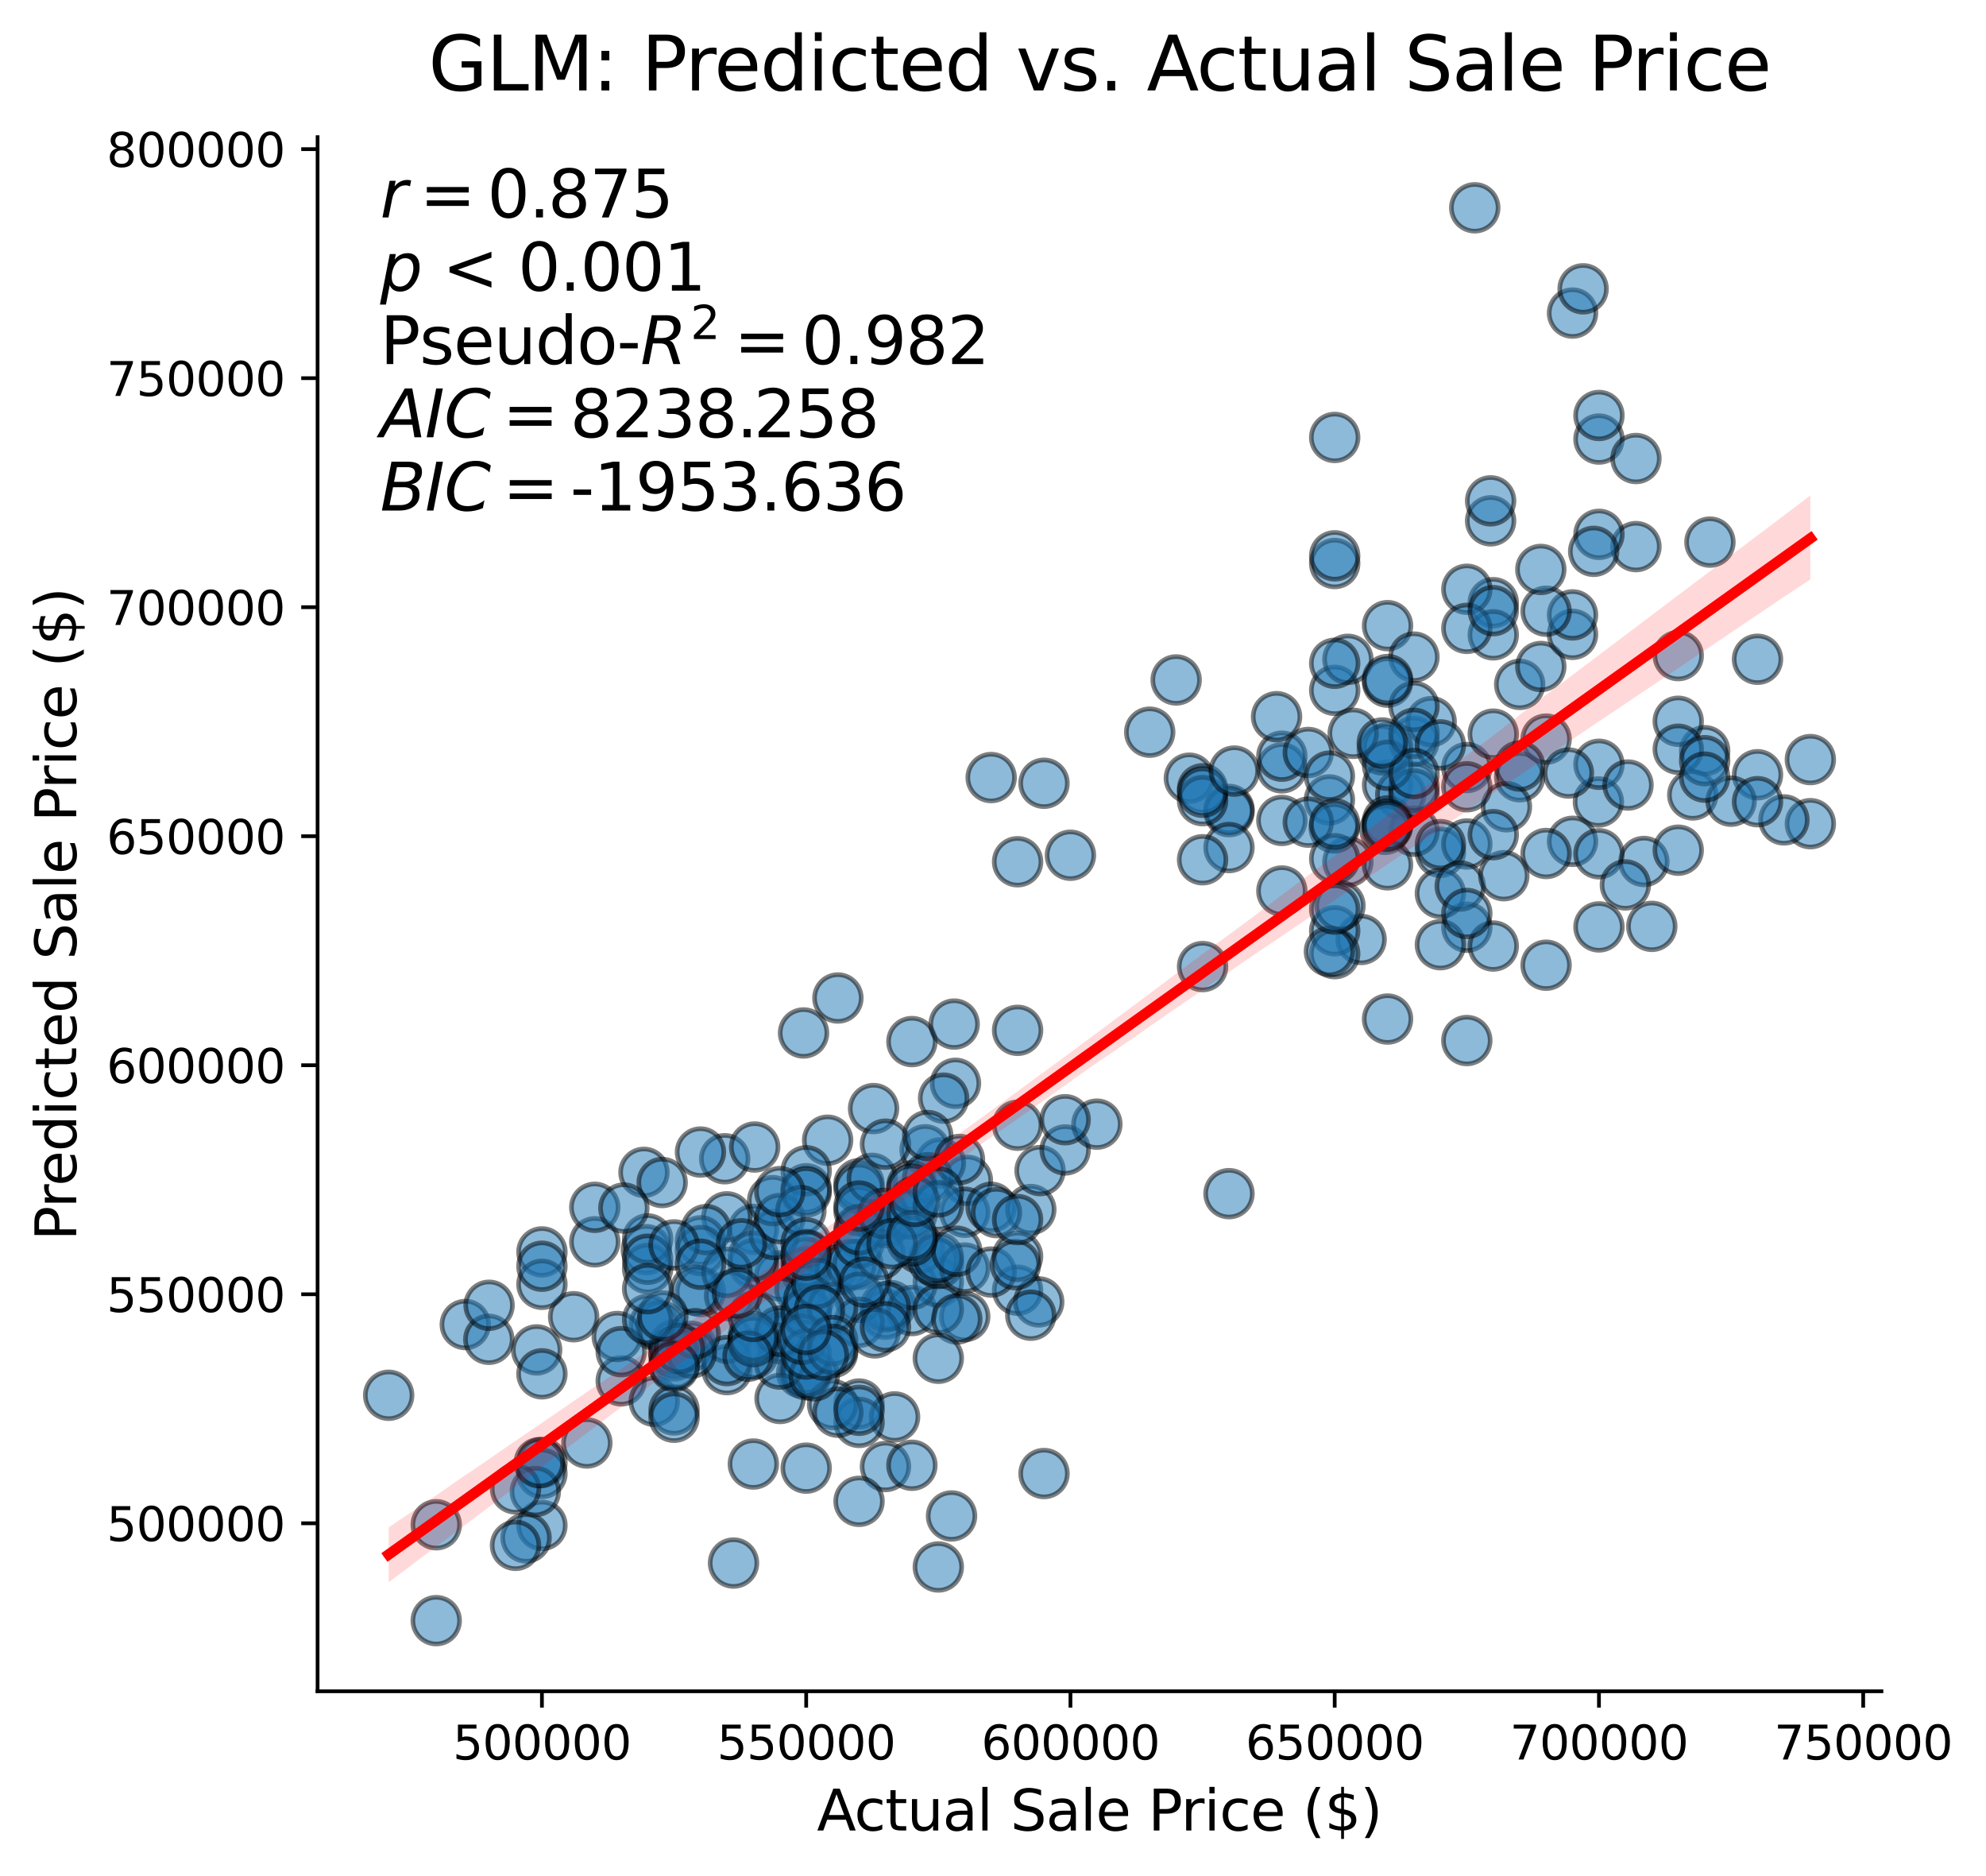 <?xml version="1.0" encoding="utf-8" standalone="no"?>
<!DOCTYPE svg PUBLIC "-//W3C//DTD SVG 1.1//EN"
  "http://www.w3.org/Graphics/SVG/1.1/DTD/svg11.dtd">
<svg xmlns:xlink="http://www.w3.org/1999/xlink" width="425.173pt" height="401.489pt" viewBox="0 0 425.173 401.489" xmlns="http://www.w3.org/2000/svg" version="1.1">
 <defs>
  <style type="text/css">*{stroke-linejoin: round; stroke-linecap: butt}</style>
 </defs>
 <g id="figure_1">
  <g id="patch_1">
   <path d="M -0 401.489 
L 425.173 401.489 
L 425.173 0 
L -0 0 
z
" style="fill: #ffffff"/>
  </g>
  <g id="axes_1">
   <g id="patch_2">
    <path d="M 67.989 361.998 
L 402.789 361.998 
L 402.789 29.358 
L 67.989 29.358 
z
" style="fill: #ffffff"/>
   </g>
   <g id="PathCollection_1">
    <defs>
     <path id="mb67876671b" d="M 0 5 
C 1.326 5 2.598 4.473 3.536 3.536 
C 4.473 2.598 5 1.326 5 0 
C 5 -1.326 4.473 -2.598 3.536 -3.536 
C 2.598 -4.473 1.326 -5 0 -5 
C -1.326 -5 -2.598 -4.473 -3.536 -3.536 
C -4.473 -2.598 -5 -1.326 -5 0 
C -5 1.326 -4.473 2.598 -3.536 3.536 
C -2.598 4.473 -1.326 5 0 5 
z
" style="stroke: #000000; stroke-opacity: 0.5"/>
    </defs>
    <g clip-path="url(#p3fe019be55)">
     <use xlink:href="#mb67876671b" x="116.019" y="313.032" style="fill: #1f77b4; fill-opacity: 0.5; stroke: #000000; stroke-opacity: 0.5"/>
     <use xlink:href="#mb67876671b" x="157.035" y="334.553" style="fill: #1f77b4; fill-opacity: 0.5; stroke: #000000; stroke-opacity: 0.5"/>
     <use xlink:href="#mb67876671b" x="116.019" y="326.496" style="fill: #1f77b4; fill-opacity: 0.5; stroke: #000000; stroke-opacity: 0.5"/>
     <use xlink:href="#mb67876671b" x="93.39" y="326.352" style="fill: #1f77b4; fill-opacity: 0.5; stroke: #000000; stroke-opacity: 0.5"/>
     <use xlink:href="#mb67876671b" x="93.39" y="346.877" style="fill: #1f77b4; fill-opacity: 0.5; stroke: #000000; stroke-opacity: 0.5"/>
     <use xlink:href="#mb67876671b" x="116.019" y="315.372" style="fill: #1f77b4; fill-opacity: 0.5; stroke: #000000; stroke-opacity: 0.5"/>
     <use xlink:href="#mb67876671b" x="112.625" y="329.164" style="fill: #1f77b4; fill-opacity: 0.5; stroke: #000000; stroke-opacity: 0.5"/>
     <use xlink:href="#mb67876671b" x="114.605" y="319.245" style="fill: #1f77b4; fill-opacity: 0.5; stroke: #000000; stroke-opacity: 0.5"/>
     <use xlink:href="#mb67876671b" x="110.362" y="330.76" style="fill: #1f77b4; fill-opacity: 0.5; stroke: #000000; stroke-opacity: 0.5"/>
     <use xlink:href="#mb67876671b" x="110.362" y="318.673" style="fill: #1f77b4; fill-opacity: 0.5; stroke: #000000; stroke-opacity: 0.5"/>
     <use xlink:href="#mb67876671b" x="115.454" y="313.073" style="fill: #1f77b4; fill-opacity: 0.5; stroke: #000000; stroke-opacity: 0.5"/>
     <use xlink:href="#mb67876671b" x="125.637" y="308.854" style="fill: #1f77b4; fill-opacity: 0.5; stroke: #000000; stroke-opacity: 0.5"/>
     <use xlink:href="#mb67876671b" x="99.613" y="283.498" style="fill: #1f77b4; fill-opacity: 0.5; stroke: #000000; stroke-opacity: 0.5"/>
     <use xlink:href="#mb67876671b" x="140.063" y="283.593" style="fill: #1f77b4; fill-opacity: 0.5; stroke: #000000; stroke-opacity: 0.5"/>
     <use xlink:href="#mb67876671b" x="114.888" y="288.929" style="fill: #1f77b4; fill-opacity: 0.5; stroke: #000000; stroke-opacity: 0.5"/>
     <use xlink:href="#mb67876671b" x="122.808" y="281.829" style="fill: #1f77b4; fill-opacity: 0.5; stroke: #000000; stroke-opacity: 0.5"/>
     <use xlink:href="#mb67876671b" x="116.019" y="267.955" style="fill: #1f77b4; fill-opacity: 0.5; stroke: #000000; stroke-opacity: 0.5"/>
     <use xlink:href="#mb67876671b" x="138.366" y="267.479" style="fill: #1f77b4; fill-opacity: 0.5; stroke: #000000; stroke-opacity: 0.5"/>
     <use xlink:href="#mb67876671b" x="138.649" y="271.522" style="fill: #1f77b4; fill-opacity: 0.5; stroke: #000000; stroke-opacity: 0.5"/>
     <use xlink:href="#mb67876671b" x="172.593" y="268.468" style="fill: #1f77b4; fill-opacity: 0.5; stroke: #000000; stroke-opacity: 0.5"/>
     <use xlink:href="#mb67876671b" x="138.649" y="265.173" style="fill: #1f77b4; fill-opacity: 0.5; stroke: #000000; stroke-opacity: 0.5"/>
     <use xlink:href="#mb67876671b" x="127.334" y="265.791" style="fill: #1f77b4; fill-opacity: 0.5; stroke: #000000; stroke-opacity: 0.5"/>
     <use xlink:href="#mb67876671b" x="189.564" y="281.285" style="fill: #1f77b4; fill-opacity: 0.5; stroke: #000000; stroke-opacity: 0.5"/>
     <use xlink:href="#mb67876671b" x="178.25" y="271.226" style="fill: #1f77b4; fill-opacity: 0.5; stroke: #000000; stroke-opacity: 0.5"/>
     <use xlink:href="#mb67876671b" x="172.027" y="221.092" style="fill: #1f77b4; fill-opacity: 0.5; stroke: #000000; stroke-opacity: 0.5"/>
     <use xlink:href="#mb67876671b" x="179.381" y="213.612" style="fill: #1f77b4; fill-opacity: 0.5; stroke: #000000; stroke-opacity: 0.5"/>
     <use xlink:href="#mb67876671b" x="189.564" y="261.002" style="fill: #1f77b4; fill-opacity: 0.5; stroke: #000000; stroke-opacity: 0.5"/>
     <use xlink:href="#mb67876671b" x="183.907" y="253.35" style="fill: #1f77b4; fill-opacity: 0.5; stroke: #000000; stroke-opacity: 0.5"/>
     <use xlink:href="#mb67876671b" x="161.278" y="263.143" style="fill: #1f77b4; fill-opacity: 0.5; stroke: #000000; stroke-opacity: 0.5"/>
     <use xlink:href="#mb67876671b" x="166.935" y="273.089" style="fill: #1f77b4; fill-opacity: 0.5; stroke: #000000; stroke-opacity: 0.5"/>
     <use xlink:href="#mb67876671b" x="166.935" y="285.624" style="fill: #1f77b4; fill-opacity: 0.5; stroke: #000000; stroke-opacity: 0.5"/>
     <use xlink:href="#mb67876671b" x="161.278" y="270.499" style="fill: #1f77b4; fill-opacity: 0.5; stroke: #000000; stroke-opacity: 0.5"/>
     <use xlink:href="#mb67876671b" x="190.696" y="279.446" style="fill: #1f77b4; fill-opacity: 0.5; stroke: #000000; stroke-opacity: 0.5"/>
     <use xlink:href="#mb67876671b" x="172.593" y="280.365" style="fill: #1f77b4; fill-opacity: 0.5; stroke: #000000; stroke-opacity: 0.5"/>
     <use xlink:href="#mb67876671b" x="144.306" y="287.877" style="fill: #1f77b4; fill-opacity: 0.5; stroke: #000000; stroke-opacity: 0.5"/>
     <use xlink:href="#mb67876671b" x="172.593" y="272.227" style="fill: #1f77b4; fill-opacity: 0.5; stroke: #000000; stroke-opacity: 0.5"/>
     <use xlink:href="#mb67876671b" x="138.649" y="269.523" style="fill: #1f77b4; fill-opacity: 0.5; stroke: #000000; stroke-opacity: 0.5"/>
     <use xlink:href="#mb67876671b" x="132.991" y="295.553" style="fill: #1f77b4; fill-opacity: 0.5; stroke: #000000; stroke-opacity: 0.5"/>
     <use xlink:href="#mb67876671b" x="116.019" y="274.888" style="fill: #1f77b4; fill-opacity: 0.5; stroke: #000000; stroke-opacity: 0.5"/>
     <use xlink:href="#mb67876671b" x="104.648" y="286.661" style="fill: #1f77b4; fill-opacity: 0.5; stroke: #000000; stroke-opacity: 0.5"/>
     <use xlink:href="#mb67876671b" x="147.983" y="288.169" style="fill: #1f77b4; fill-opacity: 0.5; stroke: #000000; stroke-opacity: 0.5"/>
     <use xlink:href="#mb67876671b" x="140.063" y="299.927" style="fill: #1f77b4; fill-opacity: 0.5; stroke: #000000; stroke-opacity: 0.5"/>
     <use xlink:href="#mb67876671b" x="141.477" y="283.829" style="fill: #1f77b4; fill-opacity: 0.5; stroke: #000000; stroke-opacity: 0.5"/>
     <use xlink:href="#mb67876671b" x="116.019" y="271.021" style="fill: #1f77b4; fill-opacity: 0.5; stroke: #000000; stroke-opacity: 0.5"/>
     <use xlink:href="#mb67876671b" x="132.143" y="286.06" style="fill: #1f77b4; fill-opacity: 0.5; stroke: #000000; stroke-opacity: 0.5"/>
     <use xlink:href="#mb67876671b" x="166.935" y="286.52" style="fill: #1f77b4; fill-opacity: 0.5; stroke: #000000; stroke-opacity: 0.5"/>
     <use xlink:href="#mb67876671b" x="144.306" y="301.772" style="fill: #1f77b4; fill-opacity: 0.5; stroke: #000000; stroke-opacity: 0.5"/>
     <use xlink:href="#mb67876671b" x="149.963" y="276.455" style="fill: #1f77b4; fill-opacity: 0.5; stroke: #000000; stroke-opacity: 0.5"/>
     <use xlink:href="#mb67876671b" x="132.991" y="289.306" style="fill: #1f77b4; fill-opacity: 0.5; stroke: #000000; stroke-opacity: 0.5"/>
     <use xlink:href="#mb67876671b" x="171.631" y="293.872" style="fill: #1f77b4; fill-opacity: 0.5; stroke: #000000; stroke-opacity: 0.5"/>
     <use xlink:href="#mb67876671b" x="172.593" y="294.253" style="fill: #1f77b4; fill-opacity: 0.5; stroke: #000000; stroke-opacity: 0.5"/>
     <use xlink:href="#mb67876671b" x="116.019" y="294.051" style="fill: #1f77b4; fill-opacity: 0.5; stroke: #000000; stroke-opacity: 0.5"/>
     <use xlink:href="#mb67876671b" x="155.615" y="260.446" style="fill: #1f77b4; fill-opacity: 0.5; stroke: #000000; stroke-opacity: 0.5"/>
     <use xlink:href="#mb67876671b" x="188.15" y="261.306" style="fill: #1f77b4; fill-opacity: 0.5; stroke: #000000; stroke-opacity: 0.5"/>
     <use xlink:href="#mb67876671b" x="183.907" y="263.84" style="fill: #1f77b4; fill-opacity: 0.5; stroke: #000000; stroke-opacity: 0.5"/>
     <use xlink:href="#mb67876671b" x="127.334" y="258.409" style="fill: #1f77b4; fill-opacity: 0.5; stroke: #000000; stroke-opacity: 0.5"/>
     <use xlink:href="#mb67876671b" x="137.863" y="250.927" style="fill: #1f77b4; fill-opacity: 0.5; stroke: #000000; stroke-opacity: 0.5"/>
     <use xlink:href="#mb67876671b" x="149.963" y="265.587" style="fill: #1f77b4; fill-opacity: 0.5; stroke: #000000; stroke-opacity: 0.5"/>
     <use xlink:href="#mb67876671b" x="195.221" y="280.512" style="fill: #1f77b4; fill-opacity: 0.5; stroke: #000000; stroke-opacity: 0.5"/>
     <use xlink:href="#mb67876671b" x="104.705" y="279.376" style="fill: #1f77b4; fill-opacity: 0.5; stroke: #000000; stroke-opacity: 0.5"/>
     <use xlink:href="#mb67876671b" x="149.963" y="267.669" style="fill: #1f77b4; fill-opacity: 0.5; stroke: #000000; stroke-opacity: 0.5"/>
     <use xlink:href="#mb67876671b" x="171.256" y="275.969" style="fill: #1f77b4; fill-opacity: 0.5; stroke: #000000; stroke-opacity: 0.5"/>
     <use xlink:href="#mb67876671b" x="156.186" y="277.341" style="fill: #1f77b4; fill-opacity: 0.5; stroke: #000000; stroke-opacity: 0.5"/>
     <use xlink:href="#mb67876671b" x="161.278" y="268.87" style="fill: #1f77b4; fill-opacity: 0.5; stroke: #000000; stroke-opacity: 0.5"/>
     <use xlink:href="#mb67876671b" x="141.76" y="253.101" style="fill: #1f77b4; fill-opacity: 0.5; stroke: #000000; stroke-opacity: 0.5"/>
     <use xlink:href="#mb67876671b" x="148.832" y="276.162" style="fill: #1f77b4; fill-opacity: 0.5; stroke: #000000; stroke-opacity: 0.5"/>
     <use xlink:href="#mb67876671b" x="172.593" y="270.187" style="fill: #1f77b4; fill-opacity: 0.5; stroke: #000000; stroke-opacity: 0.5"/>
     <use xlink:href="#mb67876671b" x="165.747" y="264.238" style="fill: #1f77b4; fill-opacity: 0.5; stroke: #000000; stroke-opacity: 0.5"/>
     <use xlink:href="#mb67876671b" x="133.557" y="258.563" style="fill: #1f77b4; fill-opacity: 0.5; stroke: #000000; stroke-opacity: 0.5"/>
     <use xlink:href="#mb67876671b" x="155.147" y="248.015" style="fill: #1f77b4; fill-opacity: 0.5; stroke: #000000; stroke-opacity: 0.5"/>
     <use xlink:href="#mb67876671b" x="200.879" y="274.396" style="fill: #1f77b4; fill-opacity: 0.5; stroke: #000000; stroke-opacity: 0.5"/>
     <use xlink:href="#mb67876671b" x="165.408" y="256.979" style="fill: #1f77b4; fill-opacity: 0.5; stroke: #000000; stroke-opacity: 0.5"/>
     <use xlink:href="#mb67876671b" x="172.593" y="254.439" style="fill: #1f77b4; fill-opacity: 0.5; stroke: #000000; stroke-opacity: 0.5"/>
     <use xlink:href="#mb67876671b" x="177.181" y="244.046" style="fill: #1f77b4; fill-opacity: 0.5; stroke: #000000; stroke-opacity: 0.5"/>
     <use xlink:href="#mb67876671b" x="161.561" y="245.503" style="fill: #1f77b4; fill-opacity: 0.5; stroke: #000000; stroke-opacity: 0.5"/>
     <use xlink:href="#mb67876671b" x="187.019" y="237.276" style="fill: #1f77b4; fill-opacity: 0.5; stroke: #000000; stroke-opacity: 0.5"/>
     <use xlink:href="#mb67876671b" x="204.556" y="231.869" style="fill: #1f77b4; fill-opacity: 0.5; stroke: #000000; stroke-opacity: 0.5"/>
     <use xlink:href="#mb67876671b" x="195.222" y="222.937" style="fill: #1f77b4; fill-opacity: 0.5; stroke: #000000; stroke-opacity: 0.5"/>
     <use xlink:href="#mb67876671b" x="166.935" y="260.819" style="fill: #1f77b4; fill-opacity: 0.5; stroke: #000000; stroke-opacity: 0.5"/>
     <use xlink:href="#mb67876671b" x="207.102" y="252.636" style="fill: #1f77b4; fill-opacity: 0.5; stroke: #000000; stroke-opacity: 0.5"/>
     <use xlink:href="#mb67876671b" x="179.947" y="271.731" style="fill: #1f77b4; fill-opacity: 0.5; stroke: #000000; stroke-opacity: 0.5"/>
     <use xlink:href="#mb67876671b" x="195.222" y="274.938" style="fill: #1f77b4; fill-opacity: 0.5; stroke: #000000; stroke-opacity: 0.5"/>
     <use xlink:href="#mb67876671b" x="183.647" y="270.625" style="fill: #1f77b4; fill-opacity: 0.5; stroke: #000000; stroke-opacity: 0.5"/>
     <use xlink:href="#mb67876671b" x="183.907" y="300.512" style="fill: #1f77b4; fill-opacity: 0.5; stroke: #000000; stroke-opacity: 0.5"/>
     <use xlink:href="#mb67876671b" x="191.516" y="303.271" style="fill: #1f77b4; fill-opacity: 0.5; stroke: #000000; stroke-opacity: 0.5"/>
     <use xlink:href="#mb67876671b" x="161.278" y="313.355" style="fill: #1f77b4; fill-opacity: 0.5; stroke: #000000; stroke-opacity: 0.5"/>
     <use xlink:href="#mb67876671b" x="172.593" y="314.237" style="fill: #1f77b4; fill-opacity: 0.5; stroke: #000000; stroke-opacity: 0.5"/>
     <use xlink:href="#mb67876671b" x="178.25" y="289.503" style="fill: #1f77b4; fill-opacity: 0.5; stroke: #000000; stroke-opacity: 0.5"/>
     <use xlink:href="#mb67876671b" x="155.621" y="293.149" style="fill: #1f77b4; fill-opacity: 0.5; stroke: #000000; stroke-opacity: 0.5"/>
     <use xlink:href="#mb67876671b" x="183.907" y="304.448" style="fill: #1f77b4; fill-opacity: 0.5; stroke: #000000; stroke-opacity: 0.5"/>
     <use xlink:href="#mb67876671b" x="161.278" y="289.793" style="fill: #1f77b4; fill-opacity: 0.5; stroke: #000000; stroke-opacity: 0.5"/>
     <use xlink:href="#mb67876671b" x="155.621" y="286.426" style="fill: #1f77b4; fill-opacity: 0.5; stroke: #000000; stroke-opacity: 0.5"/>
     <use xlink:href="#mb67876671b" x="144.306" y="303.349" style="fill: #1f77b4; fill-opacity: 0.5; stroke: #000000; stroke-opacity: 0.5"/>
     <use xlink:href="#mb67876671b" x="172.593" y="293.033" style="fill: #1f77b4; fill-opacity: 0.5; stroke: #000000; stroke-opacity: 0.5"/>
     <use xlink:href="#mb67876671b" x="155.621" y="291.218" style="fill: #1f77b4; fill-opacity: 0.5; stroke: #000000; stroke-opacity: 0.5"/>
     <use xlink:href="#mb67876671b" x="144.306" y="290.204" style="fill: #1f77b4; fill-opacity: 0.5; stroke: #000000; stroke-opacity: 0.5"/>
     <use xlink:href="#mb67876671b" x="178.25" y="300.611" style="fill: #1f77b4; fill-opacity: 0.5; stroke: #000000; stroke-opacity: 0.5"/>
     <use xlink:href="#mb67876671b" x="172.593" y="293.726" style="fill: #1f77b4; fill-opacity: 0.5; stroke: #000000; stroke-opacity: 0.5"/>
     <use xlink:href="#mb67876671b" x="166.992" y="299.326" style="fill: #1f77b4; fill-opacity: 0.5; stroke: #000000; stroke-opacity: 0.5"/>
     <use xlink:href="#mb67876671b" x="144.193" y="289.292" style="fill: #1f77b4; fill-opacity: 0.5; stroke: #000000; stroke-opacity: 0.5"/>
     <use xlink:href="#mb67876671b" x="166.935" y="291.96" style="fill: #1f77b4; fill-opacity: 0.5; stroke: #000000; stroke-opacity: 0.5"/>
     <use xlink:href="#mb67876671b" x="189.564" y="313.888" style="fill: #1f77b4; fill-opacity: 0.5; stroke: #000000; stroke-opacity: 0.5"/>
     <use xlink:href="#mb67876671b" x="183.907" y="321.344" style="fill: #1f77b4; fill-opacity: 0.5; stroke: #000000; stroke-opacity: 0.5"/>
     <use xlink:href="#mb67876671b" x="83.207" y="298.641" style="fill: #1f77b4; fill-opacity: 0.5; stroke: #000000; stroke-opacity: 0.5"/>
     <use xlink:href="#mb67876671b" x="144.306" y="292.063" style="fill: #1f77b4; fill-opacity: 0.5; stroke: #000000; stroke-opacity: 0.5"/>
     <use xlink:href="#mb67876671b" x="161.221" y="287.176" style="fill: #1f77b4; fill-opacity: 0.5; stroke: #000000; stroke-opacity: 0.5"/>
     <use xlink:href="#mb67876671b" x="151.168" y="263.181" style="fill: #1f77b4; fill-opacity: 0.5; stroke: #000000; stroke-opacity: 0.5"/>
     <use xlink:href="#mb67876671b" x="147.983" y="289.613" style="fill: #1f77b4; fill-opacity: 0.5; stroke: #000000; stroke-opacity: 0.5"/>
     <use xlink:href="#mb67876671b" x="144.306" y="266.458" style="fill: #1f77b4; fill-opacity: 0.5; stroke: #000000; stroke-opacity: 0.5"/>
     <use xlink:href="#mb67876671b" x="148.832" y="285.467" style="fill: #1f77b4; fill-opacity: 0.5; stroke: #000000; stroke-opacity: 0.5"/>
     <use xlink:href="#mb67876671b" x="145.437" y="288.621" style="fill: #1f77b4; fill-opacity: 0.5; stroke: #000000; stroke-opacity: 0.5"/>
     <use xlink:href="#mb67876671b" x="144.306" y="292.462" style="fill: #1f77b4; fill-opacity: 0.5; stroke: #000000; stroke-opacity: 0.5"/>
     <use xlink:href="#mb67876671b" x="155.621" y="272.34" style="fill: #1f77b4; fill-opacity: 0.5; stroke: #000000; stroke-opacity: 0.5"/>
     <use xlink:href="#mb67876671b" x="138.649" y="282.406" style="fill: #1f77b4; fill-opacity: 0.5; stroke: #000000; stroke-opacity: 0.5"/>
     <use xlink:href="#mb67876671b" x="141.902" y="281.693" style="fill: #1f77b4; fill-opacity: 0.5; stroke: #000000; stroke-opacity: 0.5"/>
     <use xlink:href="#mb67876671b" x="138.649" y="275.828" style="fill: #1f77b4; fill-opacity: 0.5; stroke: #000000; stroke-opacity: 0.5"/>
     <use xlink:href="#mb67876671b" x="149.963" y="246.583" style="fill: #1f77b4; fill-opacity: 0.5; stroke: #000000; stroke-opacity: 0.5"/>
     <use xlink:href="#mb67876671b" x="189.564" y="279.685" style="fill: #1f77b4; fill-opacity: 0.5; stroke: #000000; stroke-opacity: 0.5"/>
     <use xlink:href="#mb67876671b" x="166.935" y="278.64" style="fill: #1f77b4; fill-opacity: 0.5; stroke: #000000; stroke-opacity: 0.5"/>
     <use xlink:href="#mb67876671b" x="194.09" y="259.802" style="fill: #1f77b4; fill-opacity: 0.5; stroke: #000000; stroke-opacity: 0.5"/>
     <use xlink:href="#mb67876671b" x="161.278" y="287.116" style="fill: #1f77b4; fill-opacity: 0.5; stroke: #000000; stroke-opacity: 0.5"/>
     <use xlink:href="#mb67876671b" x="172.593" y="250.594" style="fill: #1f77b4; fill-opacity: 0.5; stroke: #000000; stroke-opacity: 0.5"/>
     <use xlink:href="#mb67876671b" x="182.21" y="270.642" style="fill: #1f77b4; fill-opacity: 0.5; stroke: #000000; stroke-opacity: 0.5"/>
     <use xlink:href="#mb67876671b" x="172.593" y="255.125" style="fill: #1f77b4; fill-opacity: 0.5; stroke: #000000; stroke-opacity: 0.5"/>
     <use xlink:href="#mb67876671b" x="183.907" y="254.372" style="fill: #1f77b4; fill-opacity: 0.5; stroke: #000000; stroke-opacity: 0.5"/>
     <use xlink:href="#mb67876671b" x="171.461" y="259.109" style="fill: #1f77b4; fill-opacity: 0.5; stroke: #000000; stroke-opacity: 0.5"/>
     <use xlink:href="#mb67876671b" x="206.536" y="259.468" style="fill: #1f77b4; fill-opacity: 0.5; stroke: #000000; stroke-opacity: 0.5"/>
     <use xlink:href="#mb67876671b" x="201.318" y="248.902" style="fill: #1f77b4; fill-opacity: 0.5; stroke: #000000; stroke-opacity: 0.5"/>
     <use xlink:href="#mb67876671b" x="196.874" y="267.227" style="fill: #1f77b4; fill-opacity: 0.5; stroke: #000000; stroke-opacity: 0.5"/>
     <use xlink:href="#mb67876671b" x="263.11" y="255.487" style="fill: #1f77b4; fill-opacity: 0.5; stroke: #000000; stroke-opacity: 0.5"/>
     <use xlink:href="#mb67876671b" x="206.536" y="281.799" style="fill: #1f77b4; fill-opacity: 0.5; stroke: #000000; stroke-opacity: 0.5"/>
     <use xlink:href="#mb67876671b" x="183.949" y="277.672" style="fill: #1f77b4; fill-opacity: 0.5; stroke: #000000; stroke-opacity: 0.5"/>
     <use xlink:href="#mb67876671b" x="166.935" y="284.922" style="fill: #1f77b4; fill-opacity: 0.5; stroke: #000000; stroke-opacity: 0.5"/>
     <use xlink:href="#mb67876671b" x="179.381" y="302.262" style="fill: #1f77b4; fill-opacity: 0.5; stroke: #000000; stroke-opacity: 0.5"/>
     <use xlink:href="#mb67876671b" x="161.278" y="286.098" style="fill: #1f77b4; fill-opacity: 0.5; stroke: #000000; stroke-opacity: 0.5"/>
     <use xlink:href="#mb67876671b" x="223.508" y="315.39" style="fill: #1f77b4; fill-opacity: 0.5; stroke: #000000; stroke-opacity: 0.5"/>
     <use xlink:href="#mb67876671b" x="200.879" y="335.389" style="fill: #1f77b4; fill-opacity: 0.5; stroke: #000000; stroke-opacity: 0.5"/>
     <use xlink:href="#mb67876671b" x="203.708" y="324.468" style="fill: #1f77b4; fill-opacity: 0.5; stroke: #000000; stroke-opacity: 0.5"/>
     <use xlink:href="#mb67876671b" x="172.593" y="281.086" style="fill: #1f77b4; fill-opacity: 0.5; stroke: #000000; stroke-opacity: 0.5"/>
     <use xlink:href="#mb67876671b" x="174.312" y="294.478" style="fill: #1f77b4; fill-opacity: 0.5; stroke: #000000; stroke-opacity: 0.5"/>
     <use xlink:href="#mb67876671b" x="166.935" y="255.055" style="fill: #1f77b4; fill-opacity: 0.5; stroke: #000000; stroke-opacity: 0.5"/>
     <use xlink:href="#mb67876671b" x="173.158" y="278.098" style="fill: #1f77b4; fill-opacity: 0.5; stroke: #000000; stroke-opacity: 0.5"/>
     <use xlink:href="#mb67876671b" x="183.907" y="259.156" style="fill: #1f77b4; fill-opacity: 0.5; stroke: #000000; stroke-opacity: 0.5"/>
     <use xlink:href="#mb67876671b" x="158.732" y="266.219" style="fill: #1f77b4; fill-opacity: 0.5; stroke: #000000; stroke-opacity: 0.5"/>
     <use xlink:href="#mb67876671b" x="172.593" y="289.815" style="fill: #1f77b4; fill-opacity: 0.5; stroke: #000000; stroke-opacity: 0.5"/>
     <use xlink:href="#mb67876671b" x="160.146" y="290.28" style="fill: #1f77b4; fill-opacity: 0.5; stroke: #000000; stroke-opacity: 0.5"/>
     <use xlink:href="#mb67876671b" x="183.907" y="283.03" style="fill: #1f77b4; fill-opacity: 0.5; stroke: #000000; stroke-opacity: 0.5"/>
     <use xlink:href="#mb67876671b" x="172.593" y="266.01" style="fill: #1f77b4; fill-opacity: 0.5; stroke: #000000; stroke-opacity: 0.5"/>
     <use xlink:href="#mb67876671b" x="178.25" y="279.871" style="fill: #1f77b4; fill-opacity: 0.5; stroke: #000000; stroke-opacity: 0.5"/>
     <use xlink:href="#mb67876671b" x="200.879" y="280.212" style="fill: #1f77b4; fill-opacity: 0.5; stroke: #000000; stroke-opacity: 0.5"/>
     <use xlink:href="#mb67876671b" x="174.855" y="274.686" style="fill: #1f77b4; fill-opacity: 0.5; stroke: #000000; stroke-opacity: 0.5"/>
     <use xlink:href="#mb67876671b" x="161.278" y="281.768" style="fill: #1f77b4; fill-opacity: 0.5; stroke: #000000; stroke-opacity: 0.5"/>
     <use xlink:href="#mb67876671b" x="171.744" y="286.657" style="fill: #1f77b4; fill-opacity: 0.5; stroke: #000000; stroke-opacity: 0.5"/>
     <use xlink:href="#mb67876671b" x="172.593" y="268.652" style="fill: #1f77b4; fill-opacity: 0.5; stroke: #000000; stroke-opacity: 0.5"/>
     <use xlink:href="#mb67876671b" x="183.907" y="266.055" style="fill: #1f77b4; fill-opacity: 0.5; stroke: #000000; stroke-opacity: 0.5"/>
     <use xlink:href="#mb67876671b" x="157.884" y="276.731" style="fill: #1f77b4; fill-opacity: 0.5; stroke: #000000; stroke-opacity: 0.5"/>
     <use xlink:href="#mb67876671b" x="149.963" y="270.592" style="fill: #1f77b4; fill-opacity: 0.5; stroke: #000000; stroke-opacity: 0.5"/>
     <use xlink:href="#mb67876671b" x="189.564" y="261.704" style="fill: #1f77b4; fill-opacity: 0.5; stroke: #000000; stroke-opacity: 0.5"/>
     <use xlink:href="#mb67876671b" x="183.907" y="263.202" style="fill: #1f77b4; fill-opacity: 0.5; stroke: #000000; stroke-opacity: 0.5"/>
     <use xlink:href="#mb67876671b" x="188.433" y="268.49" style="fill: #1f77b4; fill-opacity: 0.5; stroke: #000000; stroke-opacity: 0.5"/>
     <use xlink:href="#mb67876671b" x="198.05" y="246.099" style="fill: #1f77b4; fill-opacity: 0.5; stroke: #000000; stroke-opacity: 0.5"/>
     <use xlink:href="#mb67876671b" x="200.879" y="270.434" style="fill: #1f77b4; fill-opacity: 0.5; stroke: #000000; stroke-opacity: 0.5"/>
     <use xlink:href="#mb67876671b" x="199.748" y="269.769" style="fill: #1f77b4; fill-opacity: 0.5; stroke: #000000; stroke-opacity: 0.5"/>
     <use xlink:href="#mb67876671b" x="175.421" y="280.388" style="fill: #1f77b4; fill-opacity: 0.5; stroke: #000000; stroke-opacity: 0.5"/>
     <use xlink:href="#mb67876671b" x="186.736" y="252.211" style="fill: #1f77b4; fill-opacity: 0.5; stroke: #000000; stroke-opacity: 0.5"/>
     <use xlink:href="#mb67876671b" x="206.536" y="271.408" style="fill: #1f77b4; fill-opacity: 0.5; stroke: #000000; stroke-opacity: 0.5"/>
     <use xlink:href="#mb67876671b" x="217.851" y="276.153" style="fill: #1f77b4; fill-opacity: 0.5; stroke: #000000; stroke-opacity: 0.5"/>
     <use xlink:href="#mb67876671b" x="200.879" y="269.11" style="fill: #1f77b4; fill-opacity: 0.5; stroke: #000000; stroke-opacity: 0.5"/>
     <use xlink:href="#mb67876671b" x="178.25" y="286.932" style="fill: #1f77b4; fill-opacity: 0.5; stroke: #000000; stroke-opacity: 0.5"/>
     <use xlink:href="#mb67876671b" x="178.25" y="288.818" style="fill: #1f77b4; fill-opacity: 0.5; stroke: #000000; stroke-opacity: 0.5"/>
     <use xlink:href="#mb67876671b" x="187.302" y="285.288" style="fill: #1f77b4; fill-opacity: 0.5; stroke: #000000; stroke-opacity: 0.5"/>
     <use xlink:href="#mb67876671b" x="222.377" y="278.657" style="fill: #1f77b4; fill-opacity: 0.5; stroke: #000000; stroke-opacity: 0.5"/>
     <use xlink:href="#mb67876671b" x="204.839" y="267.808" style="fill: #1f77b4; fill-opacity: 0.5; stroke: #000000; stroke-opacity: 0.5"/>
     <use xlink:href="#mb67876671b" x="195.222" y="253.815" style="fill: #1f77b4; fill-opacity: 0.5; stroke: #000000; stroke-opacity: 0.5"/>
     <use xlink:href="#mb67876671b" x="189.041" y="259.712" style="fill: #1f77b4; fill-opacity: 0.5; stroke: #000000; stroke-opacity: 0.5"/>
     <use xlink:href="#mb67876671b" x="212.194" y="258.405" style="fill: #1f77b4; fill-opacity: 0.5; stroke: #000000; stroke-opacity: 0.5"/>
     <use xlink:href="#mb67876671b" x="183.907" y="258.135" style="fill: #1f77b4; fill-opacity: 0.5; stroke: #000000; stroke-opacity: 0.5"/>
     <use xlink:href="#mb67876671b" x="195.222" y="259.855" style="fill: #1f77b4; fill-opacity: 0.5; stroke: #000000; stroke-opacity: 0.5"/>
     <use xlink:href="#mb67876671b" x="195.222" y="265.603" style="fill: #1f77b4; fill-opacity: 0.5; stroke: #000000; stroke-opacity: 0.5"/>
     <use xlink:href="#mb67876671b" x="190.979" y="266.198" style="fill: #1f77b4; fill-opacity: 0.5; stroke: #000000; stroke-opacity: 0.5"/>
     <use xlink:href="#mb67876671b" x="185.039" y="274.43" style="fill: #1f77b4; fill-opacity: 0.5; stroke: #000000; stroke-opacity: 0.5"/>
     <use xlink:href="#mb67876671b" x="189.564" y="283.994" style="fill: #1f77b4; fill-opacity: 0.5; stroke: #000000; stroke-opacity: 0.5"/>
     <use xlink:href="#mb67876671b" x="176.27" y="290.046" style="fill: #1f77b4; fill-opacity: 0.5; stroke: #000000; stroke-opacity: 0.5"/>
     <use xlink:href="#mb67876671b" x="183.907" y="301.853" style="fill: #1f77b4; fill-opacity: 0.5; stroke: #000000; stroke-opacity: 0.5"/>
     <use xlink:href="#mb67876671b" x="204.839" y="282.32" style="fill: #1f77b4; fill-opacity: 0.5; stroke: #000000; stroke-opacity: 0.5"/>
     <use xlink:href="#mb67876671b" x="200.879" y="290.721" style="fill: #1f77b4; fill-opacity: 0.5; stroke: #000000; stroke-opacity: 0.5"/>
     <use xlink:href="#mb67876671b" x="189.564" y="244.894" style="fill: #1f77b4; fill-opacity: 0.5; stroke: #000000; stroke-opacity: 0.5"/>
     <use xlink:href="#mb67876671b" x="172.593" y="284.553" style="fill: #1f77b4; fill-opacity: 0.5; stroke: #000000; stroke-opacity: 0.5"/>
     <use xlink:href="#mb67876671b" x="198.616" y="252.074" style="fill: #1f77b4; fill-opacity: 0.5; stroke: #000000; stroke-opacity: 0.5"/>
     <use xlink:href="#mb67876671b" x="220.68" y="258.888" style="fill: #1f77b4; fill-opacity: 0.5; stroke: #000000; stroke-opacity: 0.5"/>
     <use xlink:href="#mb67876671b" x="202.011" y="235.046" style="fill: #1f77b4; fill-opacity: 0.5; stroke: #000000; stroke-opacity: 0.5"/>
     <use xlink:href="#mb67876671b" x="198.616" y="243.048" style="fill: #1f77b4; fill-opacity: 0.5; stroke: #000000; stroke-opacity: 0.5"/>
     <use xlink:href="#mb67876671b" x="195.222" y="313.625" style="fill: #1f77b4; fill-opacity: 0.5; stroke: #000000; stroke-opacity: 0.5"/>
     <use xlink:href="#mb67876671b" x="195.222" y="254.56" style="fill: #1f77b4; fill-opacity: 0.5; stroke: #000000; stroke-opacity: 0.5"/>
     <use xlink:href="#mb67876671b" x="205.405" y="248.174" style="fill: #1f77b4; fill-opacity: 0.5; stroke: #000000; stroke-opacity: 0.5"/>
     <use xlink:href="#mb67876671b" x="217.851" y="220.531" style="fill: #1f77b4; fill-opacity: 0.5; stroke: #000000; stroke-opacity: 0.5"/>
     <use xlink:href="#mb67876671b" x="200.879" y="258.081" style="fill: #1f77b4; fill-opacity: 0.5; stroke: #000000; stroke-opacity: 0.5"/>
     <use xlink:href="#mb67876671b" x="195.222" y="264.477" style="fill: #1f77b4; fill-opacity: 0.5; stroke: #000000; stroke-opacity: 0.5"/>
     <use xlink:href="#mb67876671b" x="217.851" y="240.84" style="fill: #1f77b4; fill-opacity: 0.5; stroke: #000000; stroke-opacity: 0.5"/>
     <use xlink:href="#mb67876671b" x="204.274" y="219.192" style="fill: #1f77b4; fill-opacity: 0.5; stroke: #000000; stroke-opacity: 0.5"/>
     <use xlink:href="#mb67876671b" x="195.788" y="257.14" style="fill: #1f77b4; fill-opacity: 0.5; stroke: #000000; stroke-opacity: 0.5"/>
     <use xlink:href="#mb67876671b" x="213.325" y="259.543" style="fill: #1f77b4; fill-opacity: 0.5; stroke: #000000; stroke-opacity: 0.5"/>
     <use xlink:href="#mb67876671b" x="222.66" y="250.55" style="fill: #1f77b4; fill-opacity: 0.5; stroke: #000000; stroke-opacity: 0.5"/>
     <use xlink:href="#mb67876671b" x="220.68" y="281.507" style="fill: #1f77b4; fill-opacity: 0.5; stroke: #000000; stroke-opacity: 0.5"/>
     <use xlink:href="#mb67876671b" x="200.879" y="255.125" style="fill: #1f77b4; fill-opacity: 0.5; stroke: #000000; stroke-opacity: 0.5"/>
     <use xlink:href="#mb67876671b" x="212.194" y="272.268" style="fill: #1f77b4; fill-opacity: 0.5; stroke: #000000; stroke-opacity: 0.5"/>
     <use xlink:href="#mb67876671b" x="228.034" y="246.131" style="fill: #1f77b4; fill-opacity: 0.5; stroke: #000000; stroke-opacity: 0.5"/>
     <use xlink:href="#mb67876671b" x="217.851" y="268.91" style="fill: #1f77b4; fill-opacity: 0.5; stroke: #000000; stroke-opacity: 0.5"/>
     <use xlink:href="#mb67876671b" x="217.398" y="270.683" style="fill: #1f77b4; fill-opacity: 0.5; stroke: #000000; stroke-opacity: 0.5"/>
     <use xlink:href="#mb67876671b" x="217.851" y="261.034" style="fill: #1f77b4; fill-opacity: 0.5; stroke: #000000; stroke-opacity: 0.5"/>
     <use xlink:href="#mb67876671b" x="234.823" y="240.611" style="fill: #1f77b4; fill-opacity: 0.5; stroke: #000000; stroke-opacity: 0.5"/>
     <use xlink:href="#mb67876671b" x="228.034" y="239.66" style="fill: #1f77b4; fill-opacity: 0.5; stroke: #000000; stroke-opacity: 0.5"/>
     <use xlink:href="#mb67876671b" x="212.194" y="166.429" style="fill: #1f77b4; fill-opacity: 0.5; stroke: #000000; stroke-opacity: 0.5"/>
     <use xlink:href="#mb67876671b" x="229.166" y="183.056" style="fill: #1f77b4; fill-opacity: 0.5; stroke: #000000; stroke-opacity: 0.5"/>
     <use xlink:href="#mb67876671b" x="223.508" y="167.649" style="fill: #1f77b4; fill-opacity: 0.5; stroke: #000000; stroke-opacity: 0.5"/>
     <use xlink:href="#mb67876671b" x="217.851" y="184.448" style="fill: #1f77b4; fill-opacity: 0.5; stroke: #000000; stroke-opacity: 0.5"/>
     <use xlink:href="#mb67876671b" x="246.138" y="156.713" style="fill: #1f77b4; fill-opacity: 0.5; stroke: #000000; stroke-opacity: 0.5"/>
     <use xlink:href="#mb67876671b" x="254.624" y="166.561" style="fill: #1f77b4; fill-opacity: 0.5; stroke: #000000; stroke-opacity: 0.5"/>
     <use xlink:href="#mb67876671b" x="263.11" y="173.239" style="fill: #1f77b4; fill-opacity: 0.5; stroke: #000000; stroke-opacity: 0.5"/>
     <use xlink:href="#mb67876671b" x="263.11" y="173.731" style="fill: #1f77b4; fill-opacity: 0.5; stroke: #000000; stroke-opacity: 0.5"/>
     <use xlink:href="#mb67876671b" x="257.452" y="168.829" style="fill: #1f77b4; fill-opacity: 0.5; stroke: #000000; stroke-opacity: 0.5"/>
     <use xlink:href="#mb67876671b" x="257.452" y="171.368" style="fill: #1f77b4; fill-opacity: 0.5; stroke: #000000; stroke-opacity: 0.5"/>
     <use xlink:href="#mb67876671b" x="308.368" y="182.425" style="fill: #1f77b4; fill-opacity: 0.5; stroke: #000000; stroke-opacity: 0.5"/>
     <use xlink:href="#mb67876671b" x="257.452" y="169.568" style="fill: #1f77b4; fill-opacity: 0.5; stroke: #000000; stroke-opacity: 0.5"/>
     <use xlink:href="#mb67876671b" x="263.11" y="181.407" style="fill: #1f77b4; fill-opacity: 0.5; stroke: #000000; stroke-opacity: 0.5"/>
     <use xlink:href="#mb67876671b" x="297.054" y="133.915" style="fill: #1f77b4; fill-opacity: 0.5; stroke: #000000; stroke-opacity: 0.5"/>
     <use xlink:href="#mb67876671b" x="284.607" y="171.211" style="fill: #1f77b4; fill-opacity: 0.5; stroke: #000000; stroke-opacity: 0.5"/>
     <use xlink:href="#mb67876671b" x="274.424" y="175.604" style="fill: #1f77b4; fill-opacity: 0.5; stroke: #000000; stroke-opacity: 0.5"/>
     <use xlink:href="#mb67876671b" x="297.054" y="168.005" style="fill: #1f77b4; fill-opacity: 0.5; stroke: #000000; stroke-opacity: 0.5"/>
     <use xlink:href="#mb67876671b" x="274.424" y="164.357" style="fill: #1f77b4; fill-opacity: 0.5; stroke: #000000; stroke-opacity: 0.5"/>
     <use xlink:href="#mb67876671b" x="314.025" y="198.458" style="fill: #1f77b4; fill-opacity: 0.5; stroke: #000000; stroke-opacity: 0.5"/>
     <use xlink:href="#mb67876671b" x="308.368" y="191.221" style="fill: #1f77b4; fill-opacity: 0.5; stroke: #000000; stroke-opacity: 0.5"/>
     <use xlink:href="#mb67876671b" x="299.882" y="170.044" style="fill: #1f77b4; fill-opacity: 0.5; stroke: #000000; stroke-opacity: 0.5"/>
     <use xlink:href="#mb67876671b" x="325.34" y="166.255" style="fill: #1f77b4; fill-opacity: 0.5; stroke: #000000; stroke-opacity: 0.5"/>
     <use xlink:href="#mb67876671b" x="325.34" y="146.485" style="fill: #1f77b4; fill-opacity: 0.5; stroke: #000000; stroke-opacity: 0.5"/>
     <use xlink:href="#mb67876671b" x="319.683" y="202.483" style="fill: #1f77b4; fill-opacity: 0.5; stroke: #000000; stroke-opacity: 0.5"/>
     <use xlink:href="#mb67876671b" x="302.711" y="177.912" style="fill: #1f77b4; fill-opacity: 0.5; stroke: #000000; stroke-opacity: 0.5"/>
     <use xlink:href="#mb67876671b" x="330.997" y="158.195" style="fill: #1f77b4; fill-opacity: 0.5; stroke: #000000; stroke-opacity: 0.5"/>
     <use xlink:href="#mb67876671b" x="295.922" y="160.494" style="fill: #1f77b4; fill-opacity: 0.5; stroke: #000000; stroke-opacity: 0.5"/>
     <use xlink:href="#mb67876671b" x="322.511" y="172.676" style="fill: #1f77b4; fill-opacity: 0.5; stroke: #000000; stroke-opacity: 0.5"/>
     <use xlink:href="#mb67876671b" x="314.025" y="164.289" style="fill: #1f77b4; fill-opacity: 0.5; stroke: #000000; stroke-opacity: 0.5"/>
     <use xlink:href="#mb67876671b" x="351.929" y="184.391" style="fill: #1f77b4; fill-opacity: 0.5; stroke: #000000; stroke-opacity: 0.5"/>
     <use xlink:href="#mb67876671b" x="297.054" y="175.72" style="fill: #1f77b4; fill-opacity: 0.5; stroke: #000000; stroke-opacity: 0.5"/>
     <use xlink:href="#mb67876671b" x="302.711" y="168.477" style="fill: #1f77b4; fill-opacity: 0.5; stroke: #000000; stroke-opacity: 0.5"/>
     <use xlink:href="#mb67876671b" x="291.396" y="201.081" style="fill: #1f77b4; fill-opacity: 0.5; stroke: #000000; stroke-opacity: 0.5"/>
     <use xlink:href="#mb67876671b" x="314.025" y="180.645" style="fill: #1f77b4; fill-opacity: 0.5; stroke: #000000; stroke-opacity: 0.5"/>
     <use xlink:href="#mb67876671b" x="302.711" y="140.644" style="fill: #1f77b4; fill-opacity: 0.5; stroke: #000000; stroke-opacity: 0.5"/>
     <use xlink:href="#mb67876671b" x="285.739" y="147.753" style="fill: #1f77b4; fill-opacity: 0.5; stroke: #000000; stroke-opacity: 0.5"/>
     <use xlink:href="#mb67876671b" x="274.424" y="161.855" style="fill: #1f77b4; fill-opacity: 0.5; stroke: #000000; stroke-opacity: 0.5"/>
     <use xlink:href="#mb67876671b" x="296.488" y="177.515" style="fill: #1f77b4; fill-opacity: 0.5; stroke: #000000; stroke-opacity: 0.5"/>
     <use xlink:href="#mb67876671b" x="302.711" y="158.682" style="fill: #1f77b4; fill-opacity: 0.5; stroke: #000000; stroke-opacity: 0.5"/>
     <use xlink:href="#mb67876671b" x="288.568" y="141.117" style="fill: #1f77b4; fill-opacity: 0.5; stroke: #000000; stroke-opacity: 0.5"/>
     <use xlink:href="#mb67876671b" x="302.711" y="169.923" style="fill: #1f77b4; fill-opacity: 0.5; stroke: #000000; stroke-opacity: 0.5"/>
     <use xlink:href="#mb67876671b" x="274.424" y="190.709" style="fill: #1f77b4; fill-opacity: 0.5; stroke: #000000; stroke-opacity: 0.5"/>
     <use xlink:href="#mb67876671b" x="280.082" y="161.057" style="fill: #1f77b4; fill-opacity: 0.5; stroke: #000000; stroke-opacity: 0.5"/>
     <use xlink:href="#mb67876671b" x="297.054" y="218.114" style="fill: #1f77b4; fill-opacity: 0.5; stroke: #000000; stroke-opacity: 0.5"/>
     <use xlink:href="#mb67876671b" x="273.293" y="153.398" style="fill: #1f77b4; fill-opacity: 0.5; stroke: #000000; stroke-opacity: 0.5"/>
     <use xlink:href="#mb67876671b" x="284.607" y="166.126" style="fill: #1f77b4; fill-opacity: 0.5; stroke: #000000; stroke-opacity: 0.5"/>
     <use xlink:href="#mb67876671b" x="297.054" y="146.004" style="fill: #1f77b4; fill-opacity: 0.5; stroke: #000000; stroke-opacity: 0.5"/>
     <use xlink:href="#mb67876671b" x="297.054" y="160.004" style="fill: #1f77b4; fill-opacity: 0.5; stroke: #000000; stroke-opacity: 0.5"/>
     <use xlink:href="#mb67876671b" x="264.241" y="165.039" style="fill: #1f77b4; fill-opacity: 0.5; stroke: #000000; stroke-opacity: 0.5"/>
     <use xlink:href="#mb67876671b" x="314.025" y="168.399" style="fill: #1f77b4; fill-opacity: 0.5; stroke: #000000; stroke-opacity: 0.5"/>
     <use xlink:href="#mb67876671b" x="306.388" y="154.466" style="fill: #1f77b4; fill-opacity: 0.5; stroke: #000000; stroke-opacity: 0.5"/>
     <use xlink:href="#mb67876671b" x="297.054" y="163.798" style="fill: #1f77b4; fill-opacity: 0.5; stroke: #000000; stroke-opacity: 0.5"/>
     <use xlink:href="#mb67876671b" x="302.711" y="151.205" style="fill: #1f77b4; fill-opacity: 0.5; stroke: #000000; stroke-opacity: 0.5"/>
     <use xlink:href="#mb67876671b" x="302.711" y="156.958" style="fill: #1f77b4; fill-opacity: 0.5; stroke: #000000; stroke-opacity: 0.5"/>
     <use xlink:href="#mb67876671b" x="308.368" y="159.433" style="fill: #1f77b4; fill-opacity: 0.5; stroke: #000000; stroke-opacity: 0.5"/>
     <use xlink:href="#mb67876671b" x="297.054" y="145.444" style="fill: #1f77b4; fill-opacity: 0.5; stroke: #000000; stroke-opacity: 0.5"/>
     <use xlink:href="#mb67876671b" x="289.699" y="156.96" style="fill: #1f77b4; fill-opacity: 0.5; stroke: #000000; stroke-opacity: 0.5"/>
     <use xlink:href="#mb67876671b" x="319.683" y="128.994" style="fill: #1f77b4; fill-opacity: 0.5; stroke: #000000; stroke-opacity: 0.5"/>
     <use xlink:href="#mb67876671b" x="329.866" y="142.658" style="fill: #1f77b4; fill-opacity: 0.5; stroke: #000000; stroke-opacity: 0.5"/>
     <use xlink:href="#mb67876671b" x="336.655" y="135.772" style="fill: #1f77b4; fill-opacity: 0.5; stroke: #000000; stroke-opacity: 0.5"/>
     <use xlink:href="#mb67876671b" x="319.117" y="111.48" style="fill: #1f77b4; fill-opacity: 0.5; stroke: #000000; stroke-opacity: 0.5"/>
     <use xlink:href="#mb67876671b" x="336.655" y="67.012" style="fill: #1f77b4; fill-opacity: 0.5; stroke: #000000; stroke-opacity: 0.5"/>
     <use xlink:href="#mb67876671b" x="342.312" y="93.976" style="fill: #1f77b4; fill-opacity: 0.5; stroke: #000000; stroke-opacity: 0.5"/>
     <use xlink:href="#mb67876671b" x="319.683" y="135.882" style="fill: #1f77b4; fill-opacity: 0.5; stroke: #000000; stroke-opacity: 0.5"/>
     <use xlink:href="#mb67876671b" x="314.025" y="126.123" style="fill: #1f77b4; fill-opacity: 0.5; stroke: #000000; stroke-opacity: 0.5"/>
     <use xlink:href="#mb67876671b" x="319.117" y="107.2" style="fill: #1f77b4; fill-opacity: 0.5; stroke: #000000; stroke-opacity: 0.5"/>
     <use xlink:href="#mb67876671b" x="336.655" y="131.614" style="fill: #1f77b4; fill-opacity: 0.5; stroke: #000000; stroke-opacity: 0.5"/>
     <use xlink:href="#mb67876671b" x="314.025" y="134.493" style="fill: #1f77b4; fill-opacity: 0.5; stroke: #000000; stroke-opacity: 0.5"/>
     <use xlink:href="#mb67876671b" x="359.284" y="140.321" style="fill: #1f77b4; fill-opacity: 0.5; stroke: #000000; stroke-opacity: 0.5"/>
     <use xlink:href="#mb67876671b" x="319.683" y="157.135" style="fill: #1f77b4; fill-opacity: 0.5; stroke: #000000; stroke-opacity: 0.5"/>
     <use xlink:href="#mb67876671b" x="364.941" y="160.682" style="fill: #1f77b4; fill-opacity: 0.5; stroke: #000000; stroke-opacity: 0.5"/>
     <use xlink:href="#mb67876671b" x="342.199" y="171.657" style="fill: #1f77b4; fill-opacity: 0.5; stroke: #000000; stroke-opacity: 0.5"/>
     <use xlink:href="#mb67876671b" x="342.312" y="163.585" style="fill: #1f77b4; fill-opacity: 0.5; stroke: #000000; stroke-opacity: 0.5"/>
     <use xlink:href="#mb67876671b" x="362.396" y="170.144" style="fill: #1f77b4; fill-opacity: 0.5; stroke: #000000; stroke-opacity: 0.5"/>
     <use xlink:href="#mb67876671b" x="359.284" y="154.38" style="fill: #1f77b4; fill-opacity: 0.5; stroke: #000000; stroke-opacity: 0.5"/>
     <use xlink:href="#mb67876671b" x="330.997" y="206.589" style="fill: #1f77b4; fill-opacity: 0.5; stroke: #000000; stroke-opacity: 0.5"/>
     <use xlink:href="#mb67876671b" x="376.256" y="165.824" style="fill: #1f77b4; fill-opacity: 0.5; stroke: #000000; stroke-opacity: 0.5"/>
     <use xlink:href="#mb67876671b" x="336.655" y="180.074" style="fill: #1f77b4; fill-opacity: 0.5; stroke: #000000; stroke-opacity: 0.5"/>
     <use xlink:href="#mb67876671b" x="370.599" y="171.488" style="fill: #1f77b4; fill-opacity: 0.5; stroke: #000000; stroke-opacity: 0.5"/>
     <use xlink:href="#mb67876671b" x="342.312" y="182.74" style="fill: #1f77b4; fill-opacity: 0.5; stroke: #000000; stroke-opacity: 0.5"/>
     <use xlink:href="#mb67876671b" x="359.284" y="181.975" style="fill: #1f77b4; fill-opacity: 0.5; stroke: #000000; stroke-opacity: 0.5"/>
     <use xlink:href="#mb67876671b" x="347.969" y="189.403" style="fill: #1f77b4; fill-opacity: 0.5; stroke: #000000; stroke-opacity: 0.5"/>
     <use xlink:href="#mb67876671b" x="353.627" y="198.275" style="fill: #1f77b4; fill-opacity: 0.5; stroke: #000000; stroke-opacity: 0.5"/>
     <use xlink:href="#mb67876671b" x="308.368" y="180.782" style="fill: #1f77b4; fill-opacity: 0.5; stroke: #000000; stroke-opacity: 0.5"/>
     <use xlink:href="#mb67876671b" x="335.774" y="165.456" style="fill: #1f77b4; fill-opacity: 0.5; stroke: #000000; stroke-opacity: 0.5"/>
     <use xlink:href="#mb67876671b" x="325.34" y="163.959" style="fill: #1f77b4; fill-opacity: 0.5; stroke: #000000; stroke-opacity: 0.5"/>
     <use xlink:href="#mb67876671b" x="330.997" y="182.68" style="fill: #1f77b4; fill-opacity: 0.5; stroke: #000000; stroke-opacity: 0.5"/>
     <use xlink:href="#mb67876671b" x="302.711" y="165.57" style="fill: #1f77b4; fill-opacity: 0.5; stroke: #000000; stroke-opacity: 0.5"/>
     <use xlink:href="#mb67876671b" x="312.611" y="189.644" style="fill: #1f77b4; fill-opacity: 0.5; stroke: #000000; stroke-opacity: 0.5"/>
     <use xlink:href="#mb67876671b" x="321.946" y="187.433" style="fill: #1f77b4; fill-opacity: 0.5; stroke: #000000; stroke-opacity: 0.5"/>
     <use xlink:href="#mb67876671b" x="288.568" y="184.461" style="fill: #1f77b4; fill-opacity: 0.5; stroke: #000000; stroke-opacity: 0.5"/>
     <use xlink:href="#mb67876671b" x="297.054" y="176.452" style="fill: #1f77b4; fill-opacity: 0.5; stroke: #000000; stroke-opacity: 0.5"/>
     <use xlink:href="#mb67876671b" x="319.683" y="178.649" style="fill: #1f77b4; fill-opacity: 0.5; stroke: #000000; stroke-opacity: 0.5"/>
     <use xlink:href="#mb67876671b" x="285.739" y="199.221" style="fill: #1f77b4; fill-opacity: 0.5; stroke: #000000; stroke-opacity: 0.5"/>
     <use xlink:href="#mb67876671b" x="297.054" y="185.106" style="fill: #1f77b4; fill-opacity: 0.5; stroke: #000000; stroke-opacity: 0.5"/>
     <use xlink:href="#mb67876671b" x="314.025" y="222.715" style="fill: #1f77b4; fill-opacity: 0.5; stroke: #000000; stroke-opacity: 0.5"/>
     <use xlink:href="#mb67876671b" x="285.626" y="177.2" style="fill: #1f77b4; fill-opacity: 0.5; stroke: #000000; stroke-opacity: 0.5"/>
     <use xlink:href="#mb67876671b" x="308.368" y="202.199" style="fill: #1f77b4; fill-opacity: 0.5; stroke: #000000; stroke-opacity: 0.5"/>
     <use xlink:href="#mb67876671b" x="280.082" y="175.972" style="fill: #1f77b4; fill-opacity: 0.5; stroke: #000000; stroke-opacity: 0.5"/>
     <use xlink:href="#mb67876671b" x="295.922" y="159.022" style="fill: #1f77b4; fill-opacity: 0.5; stroke: #000000; stroke-opacity: 0.5"/>
     <use xlink:href="#mb67876671b" x="257.452" y="184.02" style="fill: #1f77b4; fill-opacity: 0.5; stroke: #000000; stroke-opacity: 0.5"/>
     <use xlink:href="#mb67876671b" x="314.025" y="195.51" style="fill: #1f77b4; fill-opacity: 0.5; stroke: #000000; stroke-opacity: 0.5"/>
     <use xlink:href="#mb67876671b" x="297.054" y="176.805" style="fill: #1f77b4; fill-opacity: 0.5; stroke: #000000; stroke-opacity: 0.5"/>
     <use xlink:href="#mb67876671b" x="285.739" y="183.794" style="fill: #1f77b4; fill-opacity: 0.5; stroke: #000000; stroke-opacity: 0.5"/>
     <use xlink:href="#mb67876671b" x="285.739" y="204.119" style="fill: #1f77b4; fill-opacity: 0.5; stroke: #000000; stroke-opacity: 0.5"/>
     <use xlink:href="#mb67876671b" x="286.87" y="193.851" style="fill: #1f77b4; fill-opacity: 0.5; stroke: #000000; stroke-opacity: 0.5"/>
     <use xlink:href="#mb67876671b" x="284.607" y="203.643" style="fill: #1f77b4; fill-opacity: 0.5; stroke: #000000; stroke-opacity: 0.5"/>
     <use xlink:href="#mb67876671b" x="285.739" y="194.578" style="fill: #1f77b4; fill-opacity: 0.5; stroke: #000000; stroke-opacity: 0.5"/>
     <use xlink:href="#mb67876671b" x="257.452" y="206.884" style="fill: #1f77b4; fill-opacity: 0.5; stroke: #000000; stroke-opacity: 0.5"/>
     <use xlink:href="#mb67876671b" x="285.739" y="176.338" style="fill: #1f77b4; fill-opacity: 0.5; stroke: #000000; stroke-opacity: 0.5"/>
     <use xlink:href="#mb67876671b" x="251.795" y="145.536" style="fill: #1f77b4; fill-opacity: 0.5; stroke: #000000; stroke-opacity: 0.5"/>
     <use xlink:href="#mb67876671b" x="285.739" y="141.969" style="fill: #1f77b4; fill-opacity: 0.5; stroke: #000000; stroke-opacity: 0.5"/>
     <use xlink:href="#mb67876671b" x="350.232" y="116.994" style="fill: #1f77b4; fill-opacity: 0.5; stroke: #000000; stroke-opacity: 0.5"/>
     <use xlink:href="#mb67876671b" x="285.739" y="120.612" style="fill: #1f77b4; fill-opacity: 0.5; stroke: #000000; stroke-opacity: 0.5"/>
     <use xlink:href="#mb67876671b" x="285.739" y="118.966" style="fill: #1f77b4; fill-opacity: 0.5; stroke: #000000; stroke-opacity: 0.5"/>
     <use xlink:href="#mb67876671b" x="285.738" y="93.631" style="fill: #1f77b4; fill-opacity: 0.5; stroke: #000000; stroke-opacity: 0.5"/>
     <use xlink:href="#mb67876671b" x="338.918" y="61.82" style="fill: #1f77b4; fill-opacity: 0.5; stroke: #000000; stroke-opacity: 0.5"/>
     <use xlink:href="#mb67876671b" x="315.723" y="44.477" style="fill: #1f77b4; fill-opacity: 0.5; stroke: #000000; stroke-opacity: 0.5"/>
     <use xlink:href="#mb67876671b" x="342.312" y="114.37" style="fill: #1f77b4; fill-opacity: 0.5; stroke: #000000; stroke-opacity: 0.5"/>
     <use xlink:href="#mb67876671b" x="341.181" y="118.01" style="fill: #1f77b4; fill-opacity: 0.5; stroke: #000000; stroke-opacity: 0.5"/>
     <use xlink:href="#mb67876671b" x="342.312" y="88.93" style="fill: #1f77b4; fill-opacity: 0.5; stroke: #000000; stroke-opacity: 0.5"/>
     <use xlink:href="#mb67876671b" x="350.232" y="98.14" style="fill: #1f77b4; fill-opacity: 0.5; stroke: #000000; stroke-opacity: 0.5"/>
     <use xlink:href="#mb67876671b" x="330.997" y="130.817" style="fill: #1f77b4; fill-opacity: 0.5; stroke: #000000; stroke-opacity: 0.5"/>
     <use xlink:href="#mb67876671b" x="319.683" y="130.703" style="fill: #1f77b4; fill-opacity: 0.5; stroke: #000000; stroke-opacity: 0.5"/>
     <use xlink:href="#mb67876671b" x="329.866" y="121.881" style="fill: #1f77b4; fill-opacity: 0.5; stroke: #000000; stroke-opacity: 0.5"/>
     <use xlink:href="#mb67876671b" x="387.571" y="162.577" style="fill: #1f77b4; fill-opacity: 0.5; stroke: #000000; stroke-opacity: 0.5"/>
     <use xlink:href="#mb67876671b" x="366.073" y="116.033" style="fill: #1f77b4; fill-opacity: 0.5; stroke: #000000; stroke-opacity: 0.5"/>
     <use xlink:href="#mb67876671b" x="342.312" y="198.394" style="fill: #1f77b4; fill-opacity: 0.5; stroke: #000000; stroke-opacity: 0.5"/>
     <use xlink:href="#mb67876671b" x="376.256" y="141.108" style="fill: #1f77b4; fill-opacity: 0.5; stroke: #000000; stroke-opacity: 0.5"/>
     <use xlink:href="#mb67876671b" x="348.535" y="168.026" style="fill: #1f77b4; fill-opacity: 0.5; stroke: #000000; stroke-opacity: 0.5"/>
     <use xlink:href="#mb67876671b" x="359.284" y="160.363" style="fill: #1f77b4; fill-opacity: 0.5; stroke: #000000; stroke-opacity: 0.5"/>
     <use xlink:href="#mb67876671b" x="364.941" y="162.81" style="fill: #1f77b4; fill-opacity: 0.5; stroke: #000000; stroke-opacity: 0.5"/>
     <use xlink:href="#mb67876671b" x="387.571" y="176.298" style="fill: #1f77b4; fill-opacity: 0.5; stroke: #000000; stroke-opacity: 0.5"/>
     <use xlink:href="#mb67876671b" x="381.913" y="175.487" style="fill: #1f77b4; fill-opacity: 0.5; stroke: #000000; stroke-opacity: 0.5"/>
     <use xlink:href="#mb67876671b" x="376.256" y="171.589" style="fill: #1f77b4; fill-opacity: 0.5; stroke: #000000; stroke-opacity: 0.5"/>
     <use xlink:href="#mb67876671b" x="364.941" y="166.339" style="fill: #1f77b4; fill-opacity: 0.5; stroke: #000000; stroke-opacity: 0.5"/>
    </g>
   </g>
   <g id="PolyCollection_1">
    <path d="M 83.207 326.916 
L 83.207 338.653 
L 86.281 336.373 
L 89.356 334.03 
L 92.43 331.72 
L 95.504 329.492 
L 98.579 327.163 
L 101.653 324.83 
L 104.728 322.524 
L 107.802 320.202 
L 110.876 317.835 
L 113.951 315.491 
L 117.025 313.171 
L 120.099 310.903 
L 123.174 308.598 
L 126.248 306.267 
L 129.323 303.937 
L 132.397 301.635 
L 135.471 299.281 
L 138.546 296.975 
L 141.62 294.754 
L 144.695 292.561 
L 147.769 290.324 
L 150.843 288.066 
L 153.918 285.765 
L 156.992 283.513 
L 160.066 281.257 
L 163.141 278.999 
L 166.215 276.715 
L 169.29 274.447 
L 172.364 272.176 
L 175.438 269.908 
L 178.513 267.636 
L 181.587 265.449 
L 184.661 263.211 
L 187.736 260.984 
L 190.81 258.774 
L 193.885 256.566 
L 196.959 254.378 
L 200.033 252.144 
L 203.108 249.934 
L 206.182 247.69 
L 209.257 245.463 
L 212.331 243.306 
L 215.405 241.2 
L 218.48 239.065 
L 221.554 236.886 
L 224.628 234.702 
L 227.703 232.514 
L 230.777 230.328 
L 233.852 228.142 
L 236.926 226.045 
L 240 223.962 
L 243.075 221.858 
L 246.149 219.666 
L 249.223 217.526 
L 252.298 215.434 
L 255.372 213.331 
L 258.447 211.179 
L 261.521 209.097 
L 264.595 207.016 
L 267.67 204.924 
L 270.744 202.825 
L 273.819 200.77 
L 276.893 198.684 
L 279.967 196.591 
L 283.042 194.496 
L 286.116 192.393 
L 289.19 190.327 
L 292.265 188.235 
L 295.339 186.154 
L 298.414 184.08 
L 301.488 182.006 
L 304.562 179.932 
L 307.637 177.87 
L 310.711 175.79 
L 313.785 173.713 
L 316.86 171.64 
L 319.934 169.565 
L 323.009 167.504 
L 326.083 165.431 
L 329.157 163.333 
L 332.232 161.228 
L 335.306 159.135 
L 338.38 157.054 
L 341.455 154.987 
L 344.529 152.929 
L 347.604 150.864 
L 350.678 148.793 
L 353.752 146.753 
L 356.827 144.68 
L 359.901 142.607 
L 362.976 140.533 
L 366.05 138.46 
L 369.124 136.387 
L 372.199 134.314 
L 375.273 132.24 
L 378.347 130.167 
L 381.422 128.094 
L 384.496 126.054 
L 387.571 124.025 
L 387.571 106.041 
L 387.571 106.041 
L 384.496 108.378 
L 381.422 110.697 
L 378.347 113.016 
L 375.273 115.334 
L 372.199 117.653 
L 369.124 119.972 
L 366.05 122.291 
L 362.976 124.61 
L 359.901 126.928 
L 356.827 129.247 
L 353.752 131.566 
L 350.678 133.885 
L 347.604 136.204 
L 344.529 138.523 
L 341.455 140.848 
L 338.38 143.163 
L 335.306 145.481 
L 332.232 147.8 
L 329.157 150.119 
L 326.083 152.446 
L 323.009 154.856 
L 319.934 157.217 
L 316.86 159.516 
L 313.785 161.815 
L 310.711 164.115 
L 307.637 166.446 
L 304.562 168.816 
L 301.488 171.174 
L 298.414 173.455 
L 295.339 175.772 
L 292.265 178.137 
L 289.19 180.502 
L 286.116 182.87 
L 283.042 185.158 
L 279.967 187.43 
L 276.893 189.703 
L 273.819 192.024 
L 270.744 194.349 
L 267.67 196.673 
L 264.595 198.952 
L 261.521 201.208 
L 258.447 203.467 
L 255.372 205.725 
L 252.298 208.019 
L 249.223 210.333 
L 246.149 212.643 
L 243.075 214.931 
L 240 217.224 
L 236.926 219.504 
L 233.852 221.792 
L 230.777 224.079 
L 227.703 226.365 
L 224.628 228.613 
L 221.554 230.848 
L 218.48 233.124 
L 215.405 235.367 
L 212.331 237.606 
L 209.257 239.842 
L 206.182 242.078 
L 203.108 244.292 
L 200.033 246.503 
L 196.959 248.682 
L 193.885 250.833 
L 190.81 253.068 
L 187.736 255.232 
L 184.661 257.385 
L 181.587 259.541 
L 178.513 261.684 
L 175.438 263.801 
L 172.364 265.889 
L 169.29 268.015 
L 166.215 270.226 
L 163.141 272.31 
L 160.066 274.405 
L 156.992 276.493 
L 153.918 278.589 
L 150.843 280.714 
L 147.769 282.854 
L 144.695 285.013 
L 141.62 287.086 
L 138.546 289.159 
L 135.471 291.282 
L 132.397 293.43 
L 129.323 295.477 
L 126.248 297.526 
L 123.174 299.638 
L 120.099 301.75 
L 117.025 303.862 
L 113.951 305.956 
L 110.876 308.03 
L 107.802 310.152 
L 104.728 312.276 
L 101.653 314.379 
L 98.579 316.436 
L 95.504 318.602 
L 92.43 320.709 
L 89.356 322.801 
L 86.281 324.836 
L 83.207 326.916 
z
" clip-path="url(#p3fe019be55)" style="fill: #ff0000; fill-opacity: 0.15"/>
   </g>
   <g id="matplotlib.axis_1">
    <g id="xtick_1">
     <g id="line2d_1">
      <defs>
       <path id="maa782de4ed" d="M 0 0 
L 0 3.5 
" style="stroke: #000000; stroke-width: 0.8"/>
      </defs>
      <g>
       <use xlink:href="#maa782de4ed" x="116.019" y="361.998" style="stroke: #000000; stroke-width: 0.8"/>
      </g>
     </g>
     <g id="text_1">
      <!-- 500000 -->
      <g transform="translate(96.932 376.596) scale(0.1 -0.1)">
       <defs>
        <path id="DejaVuSans-35" d="M 691 4666 
L 3169 4666 
L 3169 4134 
L 1269 4134 
L 1269 2991 
Q 1406 3038 1543 3061 
Q 1681 3084 1819 3084 
Q 2600 3084 3056 2656 
Q 3513 2228 3513 1497 
Q 3513 744 3044 326 
Q 2575 -91 1722 -91 
Q 1428 -91 1123 -41 
Q 819 9 494 109 
L 494 744 
Q 775 591 1075 516 
Q 1375 441 1709 441 
Q 2250 441 2565 725 
Q 2881 1009 2881 1497 
Q 2881 1984 2565 2268 
Q 2250 2553 1709 2553 
Q 1456 2553 1204 2497 
Q 953 2441 691 2322 
L 691 4666 
z
" transform="scale(0.016)"/>
        <path id="DejaVuSans-30" d="M 2034 4250 
Q 1547 4250 1301 3770 
Q 1056 3291 1056 2328 
Q 1056 1369 1301 889 
Q 1547 409 2034 409 
Q 2525 409 2770 889 
Q 3016 1369 3016 2328 
Q 3016 3291 2770 3770 
Q 2525 4250 2034 4250 
z
M 2034 4750 
Q 2819 4750 3233 4129 
Q 3647 3509 3647 2328 
Q 3647 1150 3233 529 
Q 2819 -91 2034 -91 
Q 1250 -91 836 529 
Q 422 1150 422 2328 
Q 422 3509 836 4129 
Q 1250 4750 2034 4750 
z
" transform="scale(0.016)"/>
       </defs>
       <use xlink:href="#DejaVuSans-35"/>
       <use xlink:href="#DejaVuSans-30" x="63.623"/>
       <use xlink:href="#DejaVuSans-30" x="127.246"/>
       <use xlink:href="#DejaVuSans-30" x="190.869"/>
       <use xlink:href="#DejaVuSans-30" x="254.492"/>
       <use xlink:href="#DejaVuSans-30" x="318.115"/>
      </g>
     </g>
    </g>
    <g id="xtick_2">
     <g id="line2d_2">
      <g>
       <use xlink:href="#maa782de4ed" x="172.593" y="361.998" style="stroke: #000000; stroke-width: 0.8"/>
      </g>
     </g>
     <g id="text_2">
      <!-- 550000 -->
      <g transform="translate(153.505 376.596) scale(0.1 -0.1)">
       <use xlink:href="#DejaVuSans-35"/>
       <use xlink:href="#DejaVuSans-35" x="63.623"/>
       <use xlink:href="#DejaVuSans-30" x="127.246"/>
       <use xlink:href="#DejaVuSans-30" x="190.869"/>
       <use xlink:href="#DejaVuSans-30" x="254.492"/>
       <use xlink:href="#DejaVuSans-30" x="318.115"/>
      </g>
     </g>
    </g>
    <g id="xtick_3">
     <g id="line2d_3">
      <g>
       <use xlink:href="#maa782de4ed" x="229.166" y="361.998" style="stroke: #000000; stroke-width: 0.8"/>
      </g>
     </g>
     <g id="text_3">
      <!-- 600000 -->
      <g transform="translate(210.078 376.596) scale(0.1 -0.1)">
       <defs>
        <path id="DejaVuSans-36" d="M 2113 2584 
Q 1688 2584 1439 2293 
Q 1191 2003 1191 1497 
Q 1191 994 1439 701 
Q 1688 409 2113 409 
Q 2538 409 2786 701 
Q 3034 994 3034 1497 
Q 3034 2003 2786 2293 
Q 2538 2584 2113 2584 
z
M 3366 4563 
L 3366 3988 
Q 3128 4100 2886 4159 
Q 2644 4219 2406 4219 
Q 1781 4219 1451 3797 
Q 1122 3375 1075 2522 
Q 1259 2794 1537 2939 
Q 1816 3084 2150 3084 
Q 2853 3084 3261 2657 
Q 3669 2231 3669 1497 
Q 3669 778 3244 343 
Q 2819 -91 2113 -91 
Q 1303 -91 875 529 
Q 447 1150 447 2328 
Q 447 3434 972 4092 
Q 1497 4750 2381 4750 
Q 2619 4750 2861 4703 
Q 3103 4656 3366 4563 
z
" transform="scale(0.016)"/>
       </defs>
       <use xlink:href="#DejaVuSans-36"/>
       <use xlink:href="#DejaVuSans-30" x="63.623"/>
       <use xlink:href="#DejaVuSans-30" x="127.246"/>
       <use xlink:href="#DejaVuSans-30" x="190.869"/>
       <use xlink:href="#DejaVuSans-30" x="254.492"/>
       <use xlink:href="#DejaVuSans-30" x="318.115"/>
      </g>
     </g>
    </g>
    <g id="xtick_4">
     <g id="line2d_4">
      <g>
       <use xlink:href="#maa782de4ed" x="285.739" y="361.998" style="stroke: #000000; stroke-width: 0.8"/>
      </g>
     </g>
     <g id="text_4">
      <!-- 650000 -->
      <g transform="translate(266.651 376.596) scale(0.1 -0.1)">
       <use xlink:href="#DejaVuSans-36"/>
       <use xlink:href="#DejaVuSans-35" x="63.623"/>
       <use xlink:href="#DejaVuSans-30" x="127.246"/>
       <use xlink:href="#DejaVuSans-30" x="190.869"/>
       <use xlink:href="#DejaVuSans-30" x="254.492"/>
       <use xlink:href="#DejaVuSans-30" x="318.115"/>
      </g>
     </g>
    </g>
    <g id="xtick_5">
     <g id="line2d_5">
      <g>
       <use xlink:href="#maa782de4ed" x="342.312" y="361.998" style="stroke: #000000; stroke-width: 0.8"/>
      </g>
     </g>
     <g id="text_5">
      <!-- 700000 -->
      <g transform="translate(323.225 376.596) scale(0.1 -0.1)">
       <defs>
        <path id="DejaVuSans-37" d="M 525 4666 
L 3525 4666 
L 3525 4397 
L 1831 0 
L 1172 0 
L 2766 4134 
L 525 4134 
L 525 4666 
z
" transform="scale(0.016)"/>
       </defs>
       <use xlink:href="#DejaVuSans-37"/>
       <use xlink:href="#DejaVuSans-30" x="63.623"/>
       <use xlink:href="#DejaVuSans-30" x="127.246"/>
       <use xlink:href="#DejaVuSans-30" x="190.869"/>
       <use xlink:href="#DejaVuSans-30" x="254.492"/>
       <use xlink:href="#DejaVuSans-30" x="318.115"/>
      </g>
     </g>
    </g>
    <g id="xtick_6">
     <g id="line2d_6">
      <g>
       <use xlink:href="#maa782de4ed" x="398.885" y="361.998" style="stroke: #000000; stroke-width: 0.8"/>
      </g>
     </g>
     <g id="text_6">
      <!-- 750000 -->
      <g transform="translate(379.798 376.596) scale(0.1 -0.1)">
       <use xlink:href="#DejaVuSans-37"/>
       <use xlink:href="#DejaVuSans-35" x="63.623"/>
       <use xlink:href="#DejaVuSans-30" x="127.246"/>
       <use xlink:href="#DejaVuSans-30" x="190.869"/>
       <use xlink:href="#DejaVuSans-30" x="254.492"/>
       <use xlink:href="#DejaVuSans-30" x="318.115"/>
      </g>
     </g>
    </g>
    <g id="text_7">
     <!-- Actual Sale Price ($) -->
     <g transform="translate(174.89 391.794) scale(0.12 -0.12)">
      <defs>
       <path id="DejaVuSans-41" d="M 2188 4044 
L 1331 1722 
L 3047 1722 
L 2188 4044 
z
M 1831 4666 
L 2547 4666 
L 4325 0 
L 3669 0 
L 3244 1197 
L 1141 1197 
L 716 0 
L 50 0 
L 1831 4666 
z
" transform="scale(0.016)"/>
       <path id="DejaVuSans-63" d="M 3122 3366 
L 3122 2828 
Q 2878 2963 2633 3030 
Q 2388 3097 2138 3097 
Q 1578 3097 1268 2742 
Q 959 2388 959 1747 
Q 959 1106 1268 751 
Q 1578 397 2138 397 
Q 2388 397 2633 464 
Q 2878 531 3122 666 
L 3122 134 
Q 2881 22 2623 -34 
Q 2366 -91 2075 -91 
Q 1284 -91 818 406 
Q 353 903 353 1747 
Q 353 2603 823 3093 
Q 1294 3584 2113 3584 
Q 2378 3584 2631 3529 
Q 2884 3475 3122 3366 
z
" transform="scale(0.016)"/>
       <path id="DejaVuSans-74" d="M 1172 4494 
L 1172 3500 
L 2356 3500 
L 2356 3053 
L 1172 3053 
L 1172 1153 
Q 1172 725 1289 603 
Q 1406 481 1766 481 
L 2356 481 
L 2356 0 
L 1766 0 
Q 1100 0 847 248 
Q 594 497 594 1153 
L 594 3053 
L 172 3053 
L 172 3500 
L 594 3500 
L 594 4494 
L 1172 4494 
z
" transform="scale(0.016)"/>
       <path id="DejaVuSans-75" d="M 544 1381 
L 544 3500 
L 1119 3500 
L 1119 1403 
Q 1119 906 1312 657 
Q 1506 409 1894 409 
Q 2359 409 2629 706 
Q 2900 1003 2900 1516 
L 2900 3500 
L 3475 3500 
L 3475 0 
L 2900 0 
L 2900 538 
Q 2691 219 2414 64 
Q 2138 -91 1772 -91 
Q 1169 -91 856 284 
Q 544 659 544 1381 
z
M 1991 3584 
L 1991 3584 
z
" transform="scale(0.016)"/>
       <path id="DejaVuSans-61" d="M 2194 1759 
Q 1497 1759 1228 1600 
Q 959 1441 959 1056 
Q 959 750 1161 570 
Q 1363 391 1709 391 
Q 2188 391 2477 730 
Q 2766 1069 2766 1631 
L 2766 1759 
L 2194 1759 
z
M 3341 1997 
L 3341 0 
L 2766 0 
L 2766 531 
Q 2569 213 2275 61 
Q 1981 -91 1556 -91 
Q 1019 -91 701 211 
Q 384 513 384 1019 
Q 384 1609 779 1909 
Q 1175 2209 1959 2209 
L 2766 2209 
L 2766 2266 
Q 2766 2663 2505 2880 
Q 2244 3097 1772 3097 
Q 1472 3097 1187 3025 
Q 903 2953 641 2809 
L 641 3341 
Q 956 3463 1253 3523 
Q 1550 3584 1831 3584 
Q 2591 3584 2966 3190 
Q 3341 2797 3341 1997 
z
" transform="scale(0.016)"/>
       <path id="DejaVuSans-6c" d="M 603 4863 
L 1178 4863 
L 1178 0 
L 603 0 
L 603 4863 
z
" transform="scale(0.016)"/>
       <path id="DejaVuSans-20" transform="scale(0.016)"/>
       <path id="DejaVuSans-53" d="M 3425 4513 
L 3425 3897 
Q 3066 4069 2747 4153 
Q 2428 4238 2131 4238 
Q 1616 4238 1336 4038 
Q 1056 3838 1056 3469 
Q 1056 3159 1242 3001 
Q 1428 2844 1947 2747 
L 2328 2669 
Q 3034 2534 3370 2195 
Q 3706 1856 3706 1288 
Q 3706 609 3251 259 
Q 2797 -91 1919 -91 
Q 1588 -91 1214 -16 
Q 841 59 441 206 
L 441 856 
Q 825 641 1194 531 
Q 1563 422 1919 422 
Q 2459 422 2753 634 
Q 3047 847 3047 1241 
Q 3047 1584 2836 1778 
Q 2625 1972 2144 2069 
L 1759 2144 
Q 1053 2284 737 2584 
Q 422 2884 422 3419 
Q 422 4038 858 4394 
Q 1294 4750 2059 4750 
Q 2388 4750 2728 4690 
Q 3069 4631 3425 4513 
z
" transform="scale(0.016)"/>
       <path id="DejaVuSans-65" d="M 3597 1894 
L 3597 1613 
L 953 1613 
Q 991 1019 1311 708 
Q 1631 397 2203 397 
Q 2534 397 2845 478 
Q 3156 559 3463 722 
L 3463 178 
Q 3153 47 2828 -22 
Q 2503 -91 2169 -91 
Q 1331 -91 842 396 
Q 353 884 353 1716 
Q 353 2575 817 3079 
Q 1281 3584 2069 3584 
Q 2775 3584 3186 3129 
Q 3597 2675 3597 1894 
z
M 3022 2063 
Q 3016 2534 2758 2815 
Q 2500 3097 2075 3097 
Q 1594 3097 1305 2825 
Q 1016 2553 972 2059 
L 3022 2063 
z
" transform="scale(0.016)"/>
       <path id="DejaVuSans-50" d="M 1259 4147 
L 1259 2394 
L 2053 2394 
Q 2494 2394 2734 2622 
Q 2975 2850 2975 3272 
Q 2975 3691 2734 3919 
Q 2494 4147 2053 4147 
L 1259 4147 
z
M 628 4666 
L 2053 4666 
Q 2838 4666 3239 4311 
Q 3641 3956 3641 3272 
Q 3641 2581 3239 2228 
Q 2838 1875 2053 1875 
L 1259 1875 
L 1259 0 
L 628 0 
L 628 4666 
z
" transform="scale(0.016)"/>
       <path id="DejaVuSans-72" d="M 2631 2963 
Q 2534 3019 2420 3045 
Q 2306 3072 2169 3072 
Q 1681 3072 1420 2755 
Q 1159 2438 1159 1844 
L 1159 0 
L 581 0 
L 581 3500 
L 1159 3500 
L 1159 2956 
Q 1341 3275 1631 3429 
Q 1922 3584 2338 3584 
Q 2397 3584 2469 3576 
Q 2541 3569 2628 3553 
L 2631 2963 
z
" transform="scale(0.016)"/>
       <path id="DejaVuSans-69" d="M 603 3500 
L 1178 3500 
L 1178 0 
L 603 0 
L 603 3500 
z
M 603 4863 
L 1178 4863 
L 1178 4134 
L 603 4134 
L 603 4863 
z
" transform="scale(0.016)"/>
       <path id="DejaVuSans-28" d="M 1984 4856 
Q 1566 4138 1362 3434 
Q 1159 2731 1159 2009 
Q 1159 1288 1364 580 
Q 1569 -128 1984 -844 
L 1484 -844 
Q 1016 -109 783 600 
Q 550 1309 550 2009 
Q 550 2706 781 3412 
Q 1013 4119 1484 4856 
L 1984 4856 
z
" transform="scale(0.016)"/>
       <path id="DejaVuSans-24" d="M 2163 -941 
L 1850 -941 
L 1847 0 
Q 1519 6 1191 76 
Q 863 147 531 288 
L 531 850 
Q 850 650 1176 548 
Q 1503 447 1850 444 
L 1850 1869 
Q 1159 1981 845 2250 
Q 531 2519 531 2988 
Q 531 3497 872 3790 
Q 1213 4084 1850 4128 
L 1850 4863 
L 2163 4863 
L 2163 4138 
Q 2453 4125 2725 4076 
Q 2997 4028 3256 3944 
L 3256 3397 
Q 2997 3528 2723 3600 
Q 2450 3672 2163 3684 
L 2163 2350 
Q 2872 2241 3206 1959 
Q 3541 1678 3541 1191 
Q 3541 663 3186 358 
Q 2831 53 2163 6 
L 2163 -941 
z
M 1850 2406 
L 1850 3688 
Q 1488 3647 1297 3481 
Q 1106 3316 1106 3041 
Q 1106 2772 1282 2622 
Q 1459 2472 1850 2406 
z
M 2163 1806 
L 2163 453 
Q 2559 506 2761 678 
Q 2963 850 2963 1131 
Q 2963 1406 2770 1568 
Q 2578 1731 2163 1806 
z
" transform="scale(0.016)"/>
       <path id="DejaVuSans-29" d="M 513 4856 
L 1013 4856 
Q 1481 4119 1714 3412 
Q 1947 2706 1947 2009 
Q 1947 1309 1714 600 
Q 1481 -109 1013 -844 
L 513 -844 
Q 928 -128 1133 580 
Q 1338 1288 1338 2009 
Q 1338 2731 1133 3434 
Q 928 4138 513 4856 
z
" transform="scale(0.016)"/>
      </defs>
      <use xlink:href="#DejaVuSans-41"/>
      <use xlink:href="#DejaVuSans-63" x="66.658"/>
      <use xlink:href="#DejaVuSans-74" x="121.639"/>
      <use xlink:href="#DejaVuSans-75" x="160.848"/>
      <use xlink:href="#DejaVuSans-61" x="224.227"/>
      <use xlink:href="#DejaVuSans-6c" x="285.506"/>
      <use xlink:href="#DejaVuSans-20" x="313.289"/>
      <use xlink:href="#DejaVuSans-53" x="345.076"/>
      <use xlink:href="#DejaVuSans-61" x="408.553"/>
      <use xlink:href="#DejaVuSans-6c" x="469.832"/>
      <use xlink:href="#DejaVuSans-65" x="497.615"/>
      <use xlink:href="#DejaVuSans-20" x="559.139"/>
      <use xlink:href="#DejaVuSans-50" x="590.926"/>
      <use xlink:href="#DejaVuSans-72" x="649.479"/>
      <use xlink:href="#DejaVuSans-69" x="690.592"/>
      <use xlink:href="#DejaVuSans-63" x="718.375"/>
      <use xlink:href="#DejaVuSans-65" x="773.355"/>
      <use xlink:href="#DejaVuSans-20" x="834.879"/>
      <use xlink:href="#DejaVuSans-28" x="866.666"/>
      <use xlink:href="#DejaVuSans-24" x="905.68"/>
      <use xlink:href="#DejaVuSans-29" x="969.303"/>
     </g>
    </g>
   </g>
   <g id="matplotlib.axis_2">
    <g id="ytick_1">
     <g id="line2d_7">
      <defs>
       <path id="m2f9561d9ca" d="M 0 0 
L -3.5 0 
" style="stroke: #000000; stroke-width: 0.8"/>
      </defs>
      <g>
       <use xlink:href="#m2f9561d9ca" x="67.989" y="326.04" style="stroke: #000000; stroke-width: 0.8"/>
      </g>
     </g>
     <g id="text_8">
      <!-- 500000 -->
      <g transform="translate(22.814 329.839) scale(0.1 -0.1)">
       <use xlink:href="#DejaVuSans-35"/>
       <use xlink:href="#DejaVuSans-30" x="63.623"/>
       <use xlink:href="#DejaVuSans-30" x="127.246"/>
       <use xlink:href="#DejaVuSans-30" x="190.869"/>
       <use xlink:href="#DejaVuSans-30" x="254.492"/>
       <use xlink:href="#DejaVuSans-30" x="318.115"/>
      </g>
     </g>
    </g>
    <g id="ytick_2">
     <g id="line2d_8">
      <g>
       <use xlink:href="#m2f9561d9ca" x="67.989" y="277.02" style="stroke: #000000; stroke-width: 0.8"/>
      </g>
     </g>
     <g id="text_9">
      <!-- 550000 -->
      <g transform="translate(22.814 280.819) scale(0.1 -0.1)">
       <use xlink:href="#DejaVuSans-35"/>
       <use xlink:href="#DejaVuSans-35" x="63.623"/>
       <use xlink:href="#DejaVuSans-30" x="127.246"/>
       <use xlink:href="#DejaVuSans-30" x="190.869"/>
       <use xlink:href="#DejaVuSans-30" x="254.492"/>
       <use xlink:href="#DejaVuSans-30" x="318.115"/>
      </g>
     </g>
    </g>
    <g id="ytick_3">
     <g id="line2d_9">
      <g>
       <use xlink:href="#m2f9561d9ca" x="67.989" y="228" style="stroke: #000000; stroke-width: 0.8"/>
      </g>
     </g>
     <g id="text_10">
      <!-- 600000 -->
      <g transform="translate(22.814 231.8) scale(0.1 -0.1)">
       <use xlink:href="#DejaVuSans-36"/>
       <use xlink:href="#DejaVuSans-30" x="63.623"/>
       <use xlink:href="#DejaVuSans-30" x="127.246"/>
       <use xlink:href="#DejaVuSans-30" x="190.869"/>
       <use xlink:href="#DejaVuSans-30" x="254.492"/>
       <use xlink:href="#DejaVuSans-30" x="318.115"/>
      </g>
     </g>
    </g>
    <g id="ytick_4">
     <g id="line2d_10">
      <g>
       <use xlink:href="#m2f9561d9ca" x="67.989" y="178.981" style="stroke: #000000; stroke-width: 0.8"/>
      </g>
     </g>
     <g id="text_11">
      <!-- 650000 -->
      <g transform="translate(22.814 182.78) scale(0.1 -0.1)">
       <use xlink:href="#DejaVuSans-36"/>
       <use xlink:href="#DejaVuSans-35" x="63.623"/>
       <use xlink:href="#DejaVuSans-30" x="127.246"/>
       <use xlink:href="#DejaVuSans-30" x="190.869"/>
       <use xlink:href="#DejaVuSans-30" x="254.492"/>
       <use xlink:href="#DejaVuSans-30" x="318.115"/>
      </g>
     </g>
    </g>
    <g id="ytick_5">
     <g id="line2d_11">
      <g>
       <use xlink:href="#m2f9561d9ca" x="67.989" y="129.961" style="stroke: #000000; stroke-width: 0.8"/>
      </g>
     </g>
     <g id="text_12">
      <!-- 700000 -->
      <g transform="translate(22.814 133.76) scale(0.1 -0.1)">
       <use xlink:href="#DejaVuSans-37"/>
       <use xlink:href="#DejaVuSans-30" x="63.623"/>
       <use xlink:href="#DejaVuSans-30" x="127.246"/>
       <use xlink:href="#DejaVuSans-30" x="190.869"/>
       <use xlink:href="#DejaVuSans-30" x="254.492"/>
       <use xlink:href="#DejaVuSans-30" x="318.115"/>
      </g>
     </g>
    </g>
    <g id="ytick_6">
     <g id="line2d_12">
      <g>
       <use xlink:href="#m2f9561d9ca" x="67.989" y="80.941" style="stroke: #000000; stroke-width: 0.8"/>
      </g>
     </g>
     <g id="text_13">
      <!-- 750000 -->
      <g transform="translate(22.814 84.741) scale(0.1 -0.1)">
       <use xlink:href="#DejaVuSans-37"/>
       <use xlink:href="#DejaVuSans-35" x="63.623"/>
       <use xlink:href="#DejaVuSans-30" x="127.246"/>
       <use xlink:href="#DejaVuSans-30" x="190.869"/>
       <use xlink:href="#DejaVuSans-30" x="254.492"/>
       <use xlink:href="#DejaVuSans-30" x="318.115"/>
      </g>
     </g>
    </g>
    <g id="ytick_7">
     <g id="line2d_13">
      <g>
       <use xlink:href="#m2f9561d9ca" x="67.989" y="31.922" style="stroke: #000000; stroke-width: 0.8"/>
      </g>
     </g>
     <g id="text_14">
      <!-- 800000 -->
      <g transform="translate(22.814 35.721) scale(0.1 -0.1)">
       <defs>
        <path id="DejaVuSans-38" d="M 2034 2216 
Q 1584 2216 1326 1975 
Q 1069 1734 1069 1313 
Q 1069 891 1326 650 
Q 1584 409 2034 409 
Q 2484 409 2743 651 
Q 3003 894 3003 1313 
Q 3003 1734 2745 1975 
Q 2488 2216 2034 2216 
z
M 1403 2484 
Q 997 2584 770 2862 
Q 544 3141 544 3541 
Q 544 4100 942 4425 
Q 1341 4750 2034 4750 
Q 2731 4750 3128 4425 
Q 3525 4100 3525 3541 
Q 3525 3141 3298 2862 
Q 3072 2584 2669 2484 
Q 3125 2378 3379 2068 
Q 3634 1759 3634 1313 
Q 3634 634 3220 271 
Q 2806 -91 2034 -91 
Q 1263 -91 848 271 
Q 434 634 434 1313 
Q 434 1759 690 2068 
Q 947 2378 1403 2484 
z
M 1172 3481 
Q 1172 3119 1398 2916 
Q 1625 2713 2034 2713 
Q 2441 2713 2670 2916 
Q 2900 3119 2900 3481 
Q 2900 3844 2670 4047 
Q 2441 4250 2034 4250 
Q 1625 4250 1398 4047 
Q 1172 3844 1172 3481 
z
" transform="scale(0.016)"/>
       </defs>
       <use xlink:href="#DejaVuSans-38"/>
       <use xlink:href="#DejaVuSans-30" x="63.623"/>
       <use xlink:href="#DejaVuSans-30" x="127.246"/>
       <use xlink:href="#DejaVuSans-30" x="190.869"/>
       <use xlink:href="#DejaVuSans-30" x="254.492"/>
       <use xlink:href="#DejaVuSans-30" x="318.115"/>
      </g>
     </g>
    </g>
    <g id="text_15">
     <!-- Predicted Sale Price ($) -->
     <g transform="translate(16.318 265.544) rotate(-90) scale(0.12 -0.12)">
      <defs>
       <path id="DejaVuSans-64" d="M 2906 2969 
L 2906 4863 
L 3481 4863 
L 3481 0 
L 2906 0 
L 2906 525 
Q 2725 213 2448 61 
Q 2172 -91 1784 -91 
Q 1150 -91 751 415 
Q 353 922 353 1747 
Q 353 2572 751 3078 
Q 1150 3584 1784 3584 
Q 2172 3584 2448 3432 
Q 2725 3281 2906 2969 
z
M 947 1747 
Q 947 1113 1208 752 
Q 1469 391 1925 391 
Q 2381 391 2643 752 
Q 2906 1113 2906 1747 
Q 2906 2381 2643 2742 
Q 2381 3103 1925 3103 
Q 1469 3103 1208 2742 
Q 947 2381 947 1747 
z
" transform="scale(0.016)"/>
      </defs>
      <use xlink:href="#DejaVuSans-50"/>
      <use xlink:href="#DejaVuSans-72" x="58.553"/>
      <use xlink:href="#DejaVuSans-65" x="97.416"/>
      <use xlink:href="#DejaVuSans-64" x="158.939"/>
      <use xlink:href="#DejaVuSans-69" x="222.416"/>
      <use xlink:href="#DejaVuSans-63" x="250.199"/>
      <use xlink:href="#DejaVuSans-74" x="305.18"/>
      <use xlink:href="#DejaVuSans-65" x="344.389"/>
      <use xlink:href="#DejaVuSans-64" x="405.912"/>
      <use xlink:href="#DejaVuSans-20" x="469.389"/>
      <use xlink:href="#DejaVuSans-53" x="501.176"/>
      <use xlink:href="#DejaVuSans-61" x="564.652"/>
      <use xlink:href="#DejaVuSans-6c" x="625.932"/>
      <use xlink:href="#DejaVuSans-65" x="653.715"/>
      <use xlink:href="#DejaVuSans-20" x="715.238"/>
      <use xlink:href="#DejaVuSans-50" x="747.025"/>
      <use xlink:href="#DejaVuSans-72" x="805.578"/>
      <use xlink:href="#DejaVuSans-69" x="846.691"/>
      <use xlink:href="#DejaVuSans-63" x="874.475"/>
      <use xlink:href="#DejaVuSans-65" x="929.455"/>
      <use xlink:href="#DejaVuSans-20" x="990.979"/>
      <use xlink:href="#DejaVuSans-28" x="1022.766"/>
      <use xlink:href="#DejaVuSans-24" x="1061.779"/>
      <use xlink:href="#DejaVuSans-29" x="1125.402"/>
     </g>
    </g>
   </g>
   <g id="line2d_14">
    <path d="M 83.207 332.709 
L 86.281 330.512 
L 89.356 328.315 
L 92.43 326.119 
L 95.504 323.922 
L 98.579 321.725 
L 101.653 319.529 
L 104.728 317.332 
L 107.802 315.135 
L 110.876 312.938 
L 113.951 310.742 
L 117.025 308.545 
L 120.099 306.348 
L 123.174 304.152 
L 126.248 301.955 
L 129.323 299.758 
L 132.397 297.561 
L 135.471 295.365 
L 138.546 293.168 
L 141.62 290.971 
L 144.695 288.775 
L 147.769 286.578 
L 150.843 284.381 
L 153.918 282.184 
L 156.992 279.988 
L 160.066 277.791 
L 163.141 275.594 
L 166.215 273.398 
L 169.29 271.201 
L 172.364 269.004 
L 175.438 266.807 
L 178.513 264.611 
L 181.587 262.414 
L 184.661 260.217 
L 187.736 258.021 
L 190.81 255.824 
L 193.885 253.627 
L 196.959 251.43 
L 200.033 249.234 
L 203.108 247.037 
L 206.182 244.84 
L 209.257 242.643 
L 212.331 240.447 
L 215.405 238.25 
L 218.48 236.053 
L 221.554 233.857 
L 224.628 231.66 
L 227.703 229.463 
L 230.777 227.266 
L 233.852 225.07 
L 236.926 222.873 
L 240 220.676 
L 243.075 218.48 
L 246.149 216.283 
L 249.223 214.086 
L 252.298 211.889 
L 255.372 209.693 
L 258.447 207.496 
L 261.521 205.299 
L 264.595 203.103 
L 267.67 200.906 
L 270.744 198.709 
L 273.819 196.512 
L 276.893 194.316 
L 279.967 192.119 
L 283.042 189.922 
L 286.116 187.726 
L 289.19 185.529 
L 292.265 183.332 
L 295.339 181.135 
L 298.414 178.939 
L 301.488 176.742 
L 304.562 174.545 
L 307.637 172.349 
L 310.711 170.152 
L 313.785 167.955 
L 316.86 165.758 
L 319.934 163.562 
L 323.009 161.365 
L 326.083 159.168 
L 329.157 156.972 
L 332.232 154.775 
L 335.306 152.578 
L 338.38 150.381 
L 341.455 148.185 
L 344.529 145.988 
L 347.604 143.791 
L 350.678 141.595 
L 353.752 139.398 
L 356.827 137.201 
L 359.901 135.004 
L 362.976 132.808 
L 366.05 130.611 
L 369.124 128.414 
L 372.199 126.217 
L 375.273 124.021 
L 378.347 121.824 
L 381.422 119.627 
L 384.496 117.431 
L 387.571 115.234 
" clip-path="url(#p3fe019be55)" style="fill: none; stroke: #ff0000; stroke-width: 2.25; stroke-linecap: square"/>
   </g>
   <g id="patch_3">
    <path d="M 67.989 361.998 
L 67.989 29.358 
" style="fill: none; stroke: #000000; stroke-width: 0.8; stroke-linejoin: miter; stroke-linecap: square"/>
   </g>
   <g id="patch_4">
    <path d="M 67.989 361.998 
L 402.789 361.998 
" style="fill: none; stroke: #000000; stroke-width: 0.8; stroke-linejoin: miter; stroke-linecap: square"/>
   </g>
   <g id="text_16">
    <!-- $r = $0.875 -->
    <g transform="translate(81.381 46.648) scale(0.14 -0.14)">
     <defs>
      <path id="DejaVuSans-Oblique-72" d="M 2853 2969 
Q 2766 3016 2653 3041 
Q 2541 3066 2413 3066 
Q 1953 3066 1609 2717 
Q 1266 2369 1153 1784 
L 800 0 
L 225 0 
L 909 3500 
L 1484 3500 
L 1375 2956 
Q 1603 3259 1920 3421 
Q 2238 3584 2597 3584 
Q 2691 3584 2781 3573 
Q 2872 3563 2963 3538 
L 2853 2969 
z
" transform="scale(0.016)"/>
      <path id="DejaVuSans-3d" d="M 678 2906 
L 4684 2906 
L 4684 2381 
L 678 2381 
L 678 2906 
z
M 678 1631 
L 4684 1631 
L 4684 1100 
L 678 1100 
L 678 1631 
z
" transform="scale(0.016)"/>
      <path id="DejaVuSans-2e" d="M 684 794 
L 1344 794 
L 1344 0 
L 684 0 
L 684 794 
z
" transform="scale(0.016)"/>
     </defs>
     <use xlink:href="#DejaVuSans-Oblique-72" transform="translate(0 0.781)"/>
     <use xlink:href="#DejaVuSans-3d" transform="translate(60.596 0.781)"/>
     <use xlink:href="#DejaVuSans-30" transform="translate(163.867 0.781)"/>
     <use xlink:href="#DejaVuSans-2e" transform="translate(227.49 0.781)"/>
     <use xlink:href="#DejaVuSans-38" transform="translate(256.652 0.781)"/>
     <use xlink:href="#DejaVuSans-37" transform="translate(320.275 0.781)"/>
     <use xlink:href="#DejaVuSans-35" transform="translate(383.898 0.781)"/>
    </g>
    <!-- $p$ &lt; 0.001 -->
    <g transform="translate(81.381 62.325) scale(0.14 -0.14)">
     <defs>
      <path id="DejaVuSans-Oblique-70" d="M 3175 2156 
Q 3175 2616 2975 2859 
Q 2775 3103 2400 3103 
Q 2144 3103 1911 2972 
Q 1678 2841 1497 2591 
Q 1319 2344 1212 1994 
Q 1106 1644 1106 1300 
Q 1106 863 1306 627 
Q 1506 391 1875 391 
Q 2147 391 2380 519 
Q 2613 647 2778 891 
Q 2956 1147 3065 1494 
Q 3175 1841 3175 2156 
z
M 1394 2969 
Q 1625 3272 1939 3428 
Q 2253 3584 2638 3584 
Q 3175 3584 3472 3232 
Q 3769 2881 3769 2247 
Q 3769 1728 3584 1258 
Q 3400 788 3053 416 
Q 2822 169 2531 39 
Q 2241 -91 1919 -91 
Q 1547 -91 1294 64 
Q 1041 219 916 525 
L 556 -1331 
L -19 -1331 
L 922 3500 
L 1497 3500 
L 1394 2969 
z
" transform="scale(0.016)"/>
      <path id="DejaVuSans-3c" d="M 4684 3150 
L 1459 2003 
L 4684 863 
L 4684 294 
L 678 1747 
L 678 2266 
L 4684 3719 
L 4684 3150 
z
" transform="scale(0.016)"/>
      <path id="DejaVuSans-31" d="M 794 531 
L 1825 531 
L 1825 4091 
L 703 3866 
L 703 4441 
L 1819 4666 
L 2450 4666 
L 2450 531 
L 3481 531 
L 3481 0 
L 794 0 
L 794 531 
z
" transform="scale(0.016)"/>
     </defs>
     <use xlink:href="#DejaVuSans-Oblique-70" transform="translate(0 0.781)"/>
     <use xlink:href="#DejaVuSans-20" transform="translate(63.477 0.781)"/>
     <use xlink:href="#DejaVuSans-3c" transform="translate(95.264 0.781)"/>
     <use xlink:href="#DejaVuSans-20" transform="translate(179.053 0.781)"/>
     <use xlink:href="#DejaVuSans-30" transform="translate(210.84 0.781)"/>
     <use xlink:href="#DejaVuSans-2e" transform="translate(274.463 0.781)"/>
     <use xlink:href="#DejaVuSans-30" transform="translate(306.25 0.781)"/>
     <use xlink:href="#DejaVuSans-30" transform="translate(369.873 0.781)"/>
     <use xlink:href="#DejaVuSans-31" transform="translate(433.496 0.781)"/>
    </g>
    <!-- Pseudo-$R^{2} = $0.982 -->
    <g transform="translate(81.381 78.03) scale(0.14 -0.14)">
     <defs>
      <path id="DejaVuSans-73" d="M 2834 3397 
L 2834 2853 
Q 2591 2978 2328 3040 
Q 2066 3103 1784 3103 
Q 1356 3103 1142 2972 
Q 928 2841 928 2578 
Q 928 2378 1081 2264 
Q 1234 2150 1697 2047 
L 1894 2003 
Q 2506 1872 2764 1633 
Q 3022 1394 3022 966 
Q 3022 478 2636 193 
Q 2250 -91 1575 -91 
Q 1294 -91 989 -36 
Q 684 19 347 128 
L 347 722 
Q 666 556 975 473 
Q 1284 391 1588 391 
Q 1994 391 2212 530 
Q 2431 669 2431 922 
Q 2431 1156 2273 1281 
Q 2116 1406 1581 1522 
L 1381 1569 
Q 847 1681 609 1914 
Q 372 2147 372 2553 
Q 372 3047 722 3315 
Q 1072 3584 1716 3584 
Q 2034 3584 2315 3537 
Q 2597 3491 2834 3397 
z
" transform="scale(0.016)"/>
      <path id="DejaVuSans-6f" d="M 1959 3097 
Q 1497 3097 1228 2736 
Q 959 2375 959 1747 
Q 959 1119 1226 758 
Q 1494 397 1959 397 
Q 2419 397 2687 759 
Q 2956 1122 2956 1747 
Q 2956 2369 2687 2733 
Q 2419 3097 1959 3097 
z
M 1959 3584 
Q 2709 3584 3137 3096 
Q 3566 2609 3566 1747 
Q 3566 888 3137 398 
Q 2709 -91 1959 -91 
Q 1206 -91 779 398 
Q 353 888 353 1747 
Q 353 2609 779 3096 
Q 1206 3584 1959 3584 
z
" transform="scale(0.016)"/>
      <path id="DejaVuSans-2d" d="M 313 2009 
L 1997 2009 
L 1997 1497 
L 313 1497 
L 313 2009 
z
" transform="scale(0.016)"/>
      <path id="DejaVuSans-Oblique-52" d="M 1613 4147 
L 1294 2491 
L 2106 2491 
Q 2584 2491 2879 2755 
Q 3175 3019 3175 3444 
Q 3175 3784 2976 3965 
Q 2778 4147 2406 4147 
L 1613 4147 
z
M 2772 2241 
Q 2972 2194 3105 2009 
Q 3238 1825 3413 1275 
L 3809 0 
L 3144 0 
L 2778 1197 
Q 2638 1659 2453 1815 
Q 2269 1972 1888 1972 
L 1191 1972 
L 806 0 
L 172 0 
L 1081 4666 
L 2503 4666 
Q 3150 4666 3495 4373 
Q 3841 4081 3841 3531 
Q 3841 3044 3547 2687 
Q 3253 2331 2772 2241 
z
" transform="scale(0.016)"/>
      <path id="DejaVuSans-32" d="M 1228 531 
L 3431 531 
L 3431 0 
L 469 0 
L 469 531 
Q 828 903 1448 1529 
Q 2069 2156 2228 2338 
Q 2531 2678 2651 2914 
Q 2772 3150 2772 3378 
Q 2772 3750 2511 3984 
Q 2250 4219 1831 4219 
Q 1534 4219 1204 4116 
Q 875 4013 500 3803 
L 500 4441 
Q 881 4594 1212 4672 
Q 1544 4750 1819 4750 
Q 2544 4750 2975 4387 
Q 3406 4025 3406 3419 
Q 3406 3131 3298 2873 
Q 3191 2616 2906 2266 
Q 2828 2175 2409 1742 
Q 1991 1309 1228 531 
z
" transform="scale(0.016)"/>
      <path id="DejaVuSans-39" d="M 703 97 
L 703 672 
Q 941 559 1184 500 
Q 1428 441 1663 441 
Q 2288 441 2617 861 
Q 2947 1281 2994 2138 
Q 2813 1869 2534 1725 
Q 2256 1581 1919 1581 
Q 1219 1581 811 2004 
Q 403 2428 403 3163 
Q 403 3881 828 4315 
Q 1253 4750 1959 4750 
Q 2769 4750 3195 4129 
Q 3622 3509 3622 2328 
Q 3622 1225 3098 567 
Q 2575 -91 1691 -91 
Q 1453 -91 1209 -44 
Q 966 3 703 97 
z
M 1959 2075 
Q 2384 2075 2632 2365 
Q 2881 2656 2881 3163 
Q 2881 3666 2632 3958 
Q 2384 4250 1959 4250 
Q 1534 4250 1286 3958 
Q 1038 3666 1038 3163 
Q 1038 2656 1286 2365 
Q 1534 2075 1959 2075 
z
" transform="scale(0.016)"/>
     </defs>
     <use xlink:href="#DejaVuSans-50" transform="translate(0 0.766)"/>
     <use xlink:href="#DejaVuSans-73" transform="translate(60.303 0.766)"/>
     <use xlink:href="#DejaVuSans-65" transform="translate(112.402 0.766)"/>
     <use xlink:href="#DejaVuSans-75" transform="translate(173.926 0.766)"/>
     <use xlink:href="#DejaVuSans-64" transform="translate(237.305 0.766)"/>
     <use xlink:href="#DejaVuSans-6f" transform="translate(300.781 0.766)"/>
     <use xlink:href="#DejaVuSans-2d" transform="translate(361.963 0.766)"/>
     <use xlink:href="#DejaVuSans-Oblique-52" transform="translate(398.047 0.766)"/>
     <use xlink:href="#DejaVuSans-32" transform="translate(474.546 39.047) scale(0.7)"/>
     <use xlink:href="#DejaVuSans-3d" transform="translate(541.299 0.766)"/>
     <use xlink:href="#DejaVuSans-30" transform="translate(644.57 0.766)"/>
     <use xlink:href="#DejaVuSans-2e" transform="translate(708.194 0.766)"/>
     <use xlink:href="#DejaVuSans-39" transform="translate(739.981 0.766)"/>
     <use xlink:href="#DejaVuSans-38" transform="translate(803.604 0.766)"/>
     <use xlink:href="#DejaVuSans-32" transform="translate(867.227 0.766)"/>
    </g>
    <!-- $AIC = $8238.258 -->
    <g transform="translate(81.381 93.707) scale(0.14 -0.14)">
     <defs>
      <path id="DejaVuSans-Oblique-41" d="M 2356 4666 
L 3072 4666 
L 3938 0 
L 3278 0 
L 3084 1197 
L 984 1197 
L 325 0 
L -341 0 
L 2356 4666 
z
M 2584 4044 
L 1275 1722 
L 2988 1722 
L 2584 4044 
z
" transform="scale(0.016)"/>
      <path id="DejaVuSans-Oblique-49" d="M 1081 4666 
L 1716 4666 
L 806 0 
L 172 0 
L 1081 4666 
z
" transform="scale(0.016)"/>
      <path id="DejaVuSans-Oblique-43" d="M 4447 4306 
L 4319 3641 
Q 4019 3944 3683 4091 
Q 3347 4238 2956 4238 
Q 2422 4238 2017 3981 
Q 1613 3725 1319 3200 
Q 1131 2863 1032 2486 
Q 934 2109 934 1728 
Q 934 1091 1264 756 
Q 1594 422 2222 422 
Q 2656 422 3056 561 
Q 3456 700 3834 978 
L 3688 231 
Q 3316 72 2936 -9 
Q 2556 -91 2175 -91 
Q 1278 -91 773 396 
Q 269 884 269 1753 
Q 269 2309 461 2846 
Q 653 3384 1013 3828 
Q 1394 4300 1883 4525 
Q 2372 4750 3022 4750 
Q 3422 4750 3780 4639 
Q 4138 4528 4447 4306 
z
" transform="scale(0.016)"/>
      <path id="DejaVuSans-33" d="M 2597 2516 
Q 3050 2419 3304 2112 
Q 3559 1806 3559 1356 
Q 3559 666 3084 287 
Q 2609 -91 1734 -91 
Q 1441 -91 1130 -33 
Q 819 25 488 141 
L 488 750 
Q 750 597 1062 519 
Q 1375 441 1716 441 
Q 2309 441 2620 675 
Q 2931 909 2931 1356 
Q 2931 1769 2642 2001 
Q 2353 2234 1838 2234 
L 1294 2234 
L 1294 2753 
L 1863 2753 
Q 2328 2753 2575 2939 
Q 2822 3125 2822 3475 
Q 2822 3834 2567 4026 
Q 2313 4219 1838 4219 
Q 1578 4219 1281 4162 
Q 984 4106 628 3988 
L 628 4550 
Q 988 4650 1302 4700 
Q 1616 4750 1894 4750 
Q 2613 4750 3031 4423 
Q 3450 4097 3450 3541 
Q 3450 3153 3228 2886 
Q 3006 2619 2597 2516 
z
" transform="scale(0.016)"/>
     </defs>
     <use xlink:href="#DejaVuSans-Oblique-41" transform="translate(0 0.781)"/>
     <use xlink:href="#DejaVuSans-Oblique-49" transform="translate(68.408 0.781)"/>
     <use xlink:href="#DejaVuSans-Oblique-43" transform="translate(97.9 0.781)"/>
     <use xlink:href="#DejaVuSans-3d" transform="translate(187.207 0.781)"/>
     <use xlink:href="#DejaVuSans-38" transform="translate(290.479 0.781)"/>
     <use xlink:href="#DejaVuSans-32" transform="translate(354.102 0.781)"/>
     <use xlink:href="#DejaVuSans-33" transform="translate(417.725 0.781)"/>
     <use xlink:href="#DejaVuSans-38" transform="translate(481.348 0.781)"/>
     <use xlink:href="#DejaVuSans-2e" transform="translate(544.971 0.781)"/>
     <use xlink:href="#DejaVuSans-32" transform="translate(571.258 0.781)"/>
     <use xlink:href="#DejaVuSans-35" transform="translate(634.881 0.781)"/>
     <use xlink:href="#DejaVuSans-38" transform="translate(698.504 0.781)"/>
    </g>
    <!-- $BIC = $-1953.636 -->
    <g transform="translate(81.381 109.384) scale(0.14 -0.14)">
     <defs>
      <path id="DejaVuSans-Oblique-42" d="M 1081 4666 
L 2694 4666 
Q 3350 4666 3675 4422 
Q 4000 4178 4000 3688 
Q 4000 3238 3720 2911 
Q 3441 2584 2988 2516 
Q 3375 2428 3569 2181 
Q 3763 1934 3763 1522 
Q 3763 819 3242 409 
Q 2722 0 1819 0 
L 172 0 
L 1081 4666 
z
M 1234 2228 
L 903 519 
L 1919 519 
Q 2491 519 2800 781 
Q 3109 1044 3109 1522 
Q 3109 1891 2904 2059 
Q 2700 2228 2247 2228 
L 1234 2228 
z
M 1606 4147 
L 1331 2741 
L 2272 2741 
Q 2775 2741 3058 2959 
Q 3341 3178 3341 3566 
Q 3341 3869 3150 4008 
Q 2959 4147 2541 4147 
L 1606 4147 
z
" transform="scale(0.016)"/>
     </defs>
     <use xlink:href="#DejaVuSans-Oblique-42" transform="translate(0 0.781)"/>
     <use xlink:href="#DejaVuSans-Oblique-49" transform="translate(68.604 0.781)"/>
     <use xlink:href="#DejaVuSans-Oblique-43" transform="translate(98.096 0.781)"/>
     <use xlink:href="#DejaVuSans-3d" transform="translate(187.402 0.781)"/>
     <use xlink:href="#DejaVuSans-2d" transform="translate(290.674 0.781)"/>
     <use xlink:href="#DejaVuSans-31" transform="translate(326.758 0.781)"/>
     <use xlink:href="#DejaVuSans-39" transform="translate(390.381 0.781)"/>
     <use xlink:href="#DejaVuSans-35" transform="translate(454.004 0.781)"/>
     <use xlink:href="#DejaVuSans-33" transform="translate(517.627 0.781)"/>
     <use xlink:href="#DejaVuSans-2e" transform="translate(581.25 0.781)"/>
     <use xlink:href="#DejaVuSans-36" transform="translate(613.037 0.781)"/>
     <use xlink:href="#DejaVuSans-33" transform="translate(676.66 0.781)"/>
     <use xlink:href="#DejaVuSans-36" transform="translate(740.283 0.781)"/>
    </g>
   </g>
   <g id="text_17">
    <!-- GLM: Predicted vs. Actual Sale Price -->
    <g transform="translate(91.72 19.358) scale(0.16 -0.16)">
     <defs>
      <path id="DejaVuSans-47" d="M 3809 666 
L 3809 1919 
L 2778 1919 
L 2778 2438 
L 4434 2438 
L 4434 434 
Q 4069 175 3628 42 
Q 3188 -91 2688 -91 
Q 1594 -91 976 548 
Q 359 1188 359 2328 
Q 359 3472 976 4111 
Q 1594 4750 2688 4750 
Q 3144 4750 3555 4637 
Q 3966 4525 4313 4306 
L 4313 3634 
Q 3963 3931 3569 4081 
Q 3175 4231 2741 4231 
Q 1884 4231 1454 3753 
Q 1025 3275 1025 2328 
Q 1025 1384 1454 906 
Q 1884 428 2741 428 
Q 3075 428 3337 486 
Q 3600 544 3809 666 
z
" transform="scale(0.016)"/>
      <path id="DejaVuSans-4c" d="M 628 4666 
L 1259 4666 
L 1259 531 
L 3531 531 
L 3531 0 
L 628 0 
L 628 4666 
z
" transform="scale(0.016)"/>
      <path id="DejaVuSans-4d" d="M 628 4666 
L 1569 4666 
L 2759 1491 
L 3956 4666 
L 4897 4666 
L 4897 0 
L 4281 0 
L 4281 4097 
L 3078 897 
L 2444 897 
L 1241 4097 
L 1241 0 
L 628 0 
L 628 4666 
z
" transform="scale(0.016)"/>
      <path id="DejaVuSans-3a" d="M 750 794 
L 1409 794 
L 1409 0 
L 750 0 
L 750 794 
z
M 750 3309 
L 1409 3309 
L 1409 2516 
L 750 2516 
L 750 3309 
z
" transform="scale(0.016)"/>
      <path id="DejaVuSans-76" d="M 191 3500 
L 800 3500 
L 1894 563 
L 2988 3500 
L 3597 3500 
L 2284 0 
L 1503 0 
L 191 3500 
z
" transform="scale(0.016)"/>
     </defs>
     <use xlink:href="#DejaVuSans-47"/>
     <use xlink:href="#DejaVuSans-4c" x="77.49"/>
     <use xlink:href="#DejaVuSans-4d" x="133.203"/>
     <use xlink:href="#DejaVuSans-3a" x="219.482"/>
     <use xlink:href="#DejaVuSans-20" x="253.174"/>
     <use xlink:href="#DejaVuSans-50" x="284.961"/>
     <use xlink:href="#DejaVuSans-72" x="343.514"/>
     <use xlink:href="#DejaVuSans-65" x="382.377"/>
     <use xlink:href="#DejaVuSans-64" x="443.9"/>
     <use xlink:href="#DejaVuSans-69" x="507.377"/>
     <use xlink:href="#DejaVuSans-63" x="535.16"/>
     <use xlink:href="#DejaVuSans-74" x="590.141"/>
     <use xlink:href="#DejaVuSans-65" x="629.35"/>
     <use xlink:href="#DejaVuSans-64" x="690.873"/>
     <use xlink:href="#DejaVuSans-20" x="754.35"/>
     <use xlink:href="#DejaVuSans-76" x="786.137"/>
     <use xlink:href="#DejaVuSans-73" x="845.316"/>
     <use xlink:href="#DejaVuSans-2e" x="897.416"/>
     <use xlink:href="#DejaVuSans-20" x="929.203"/>
     <use xlink:href="#DejaVuSans-41" x="960.99"/>
     <use xlink:href="#DejaVuSans-63" x="1027.648"/>
     <use xlink:href="#DejaVuSans-74" x="1082.629"/>
     <use xlink:href="#DejaVuSans-75" x="1121.838"/>
     <use xlink:href="#DejaVuSans-61" x="1185.217"/>
     <use xlink:href="#DejaVuSans-6c" x="1246.496"/>
     <use xlink:href="#DejaVuSans-20" x="1274.279"/>
     <use xlink:href="#DejaVuSans-53" x="1306.066"/>
     <use xlink:href="#DejaVuSans-61" x="1369.543"/>
     <use xlink:href="#DejaVuSans-6c" x="1430.822"/>
     <use xlink:href="#DejaVuSans-65" x="1458.605"/>
     <use xlink:href="#DejaVuSans-20" x="1520.129"/>
     <use xlink:href="#DejaVuSans-50" x="1551.916"/>
     <use xlink:href="#DejaVuSans-72" x="1610.469"/>
     <use xlink:href="#DejaVuSans-69" x="1651.582"/>
     <use xlink:href="#DejaVuSans-63" x="1679.365"/>
     <use xlink:href="#DejaVuSans-65" x="1734.346"/>
    </g>
   </g>
  </g>
 </g>
 <defs>
  <clipPath id="p3fe019be55">
   <rect x="67.989" y="29.358" width="334.8" height="332.64"/>
  </clipPath>
 </defs>
</svg>
